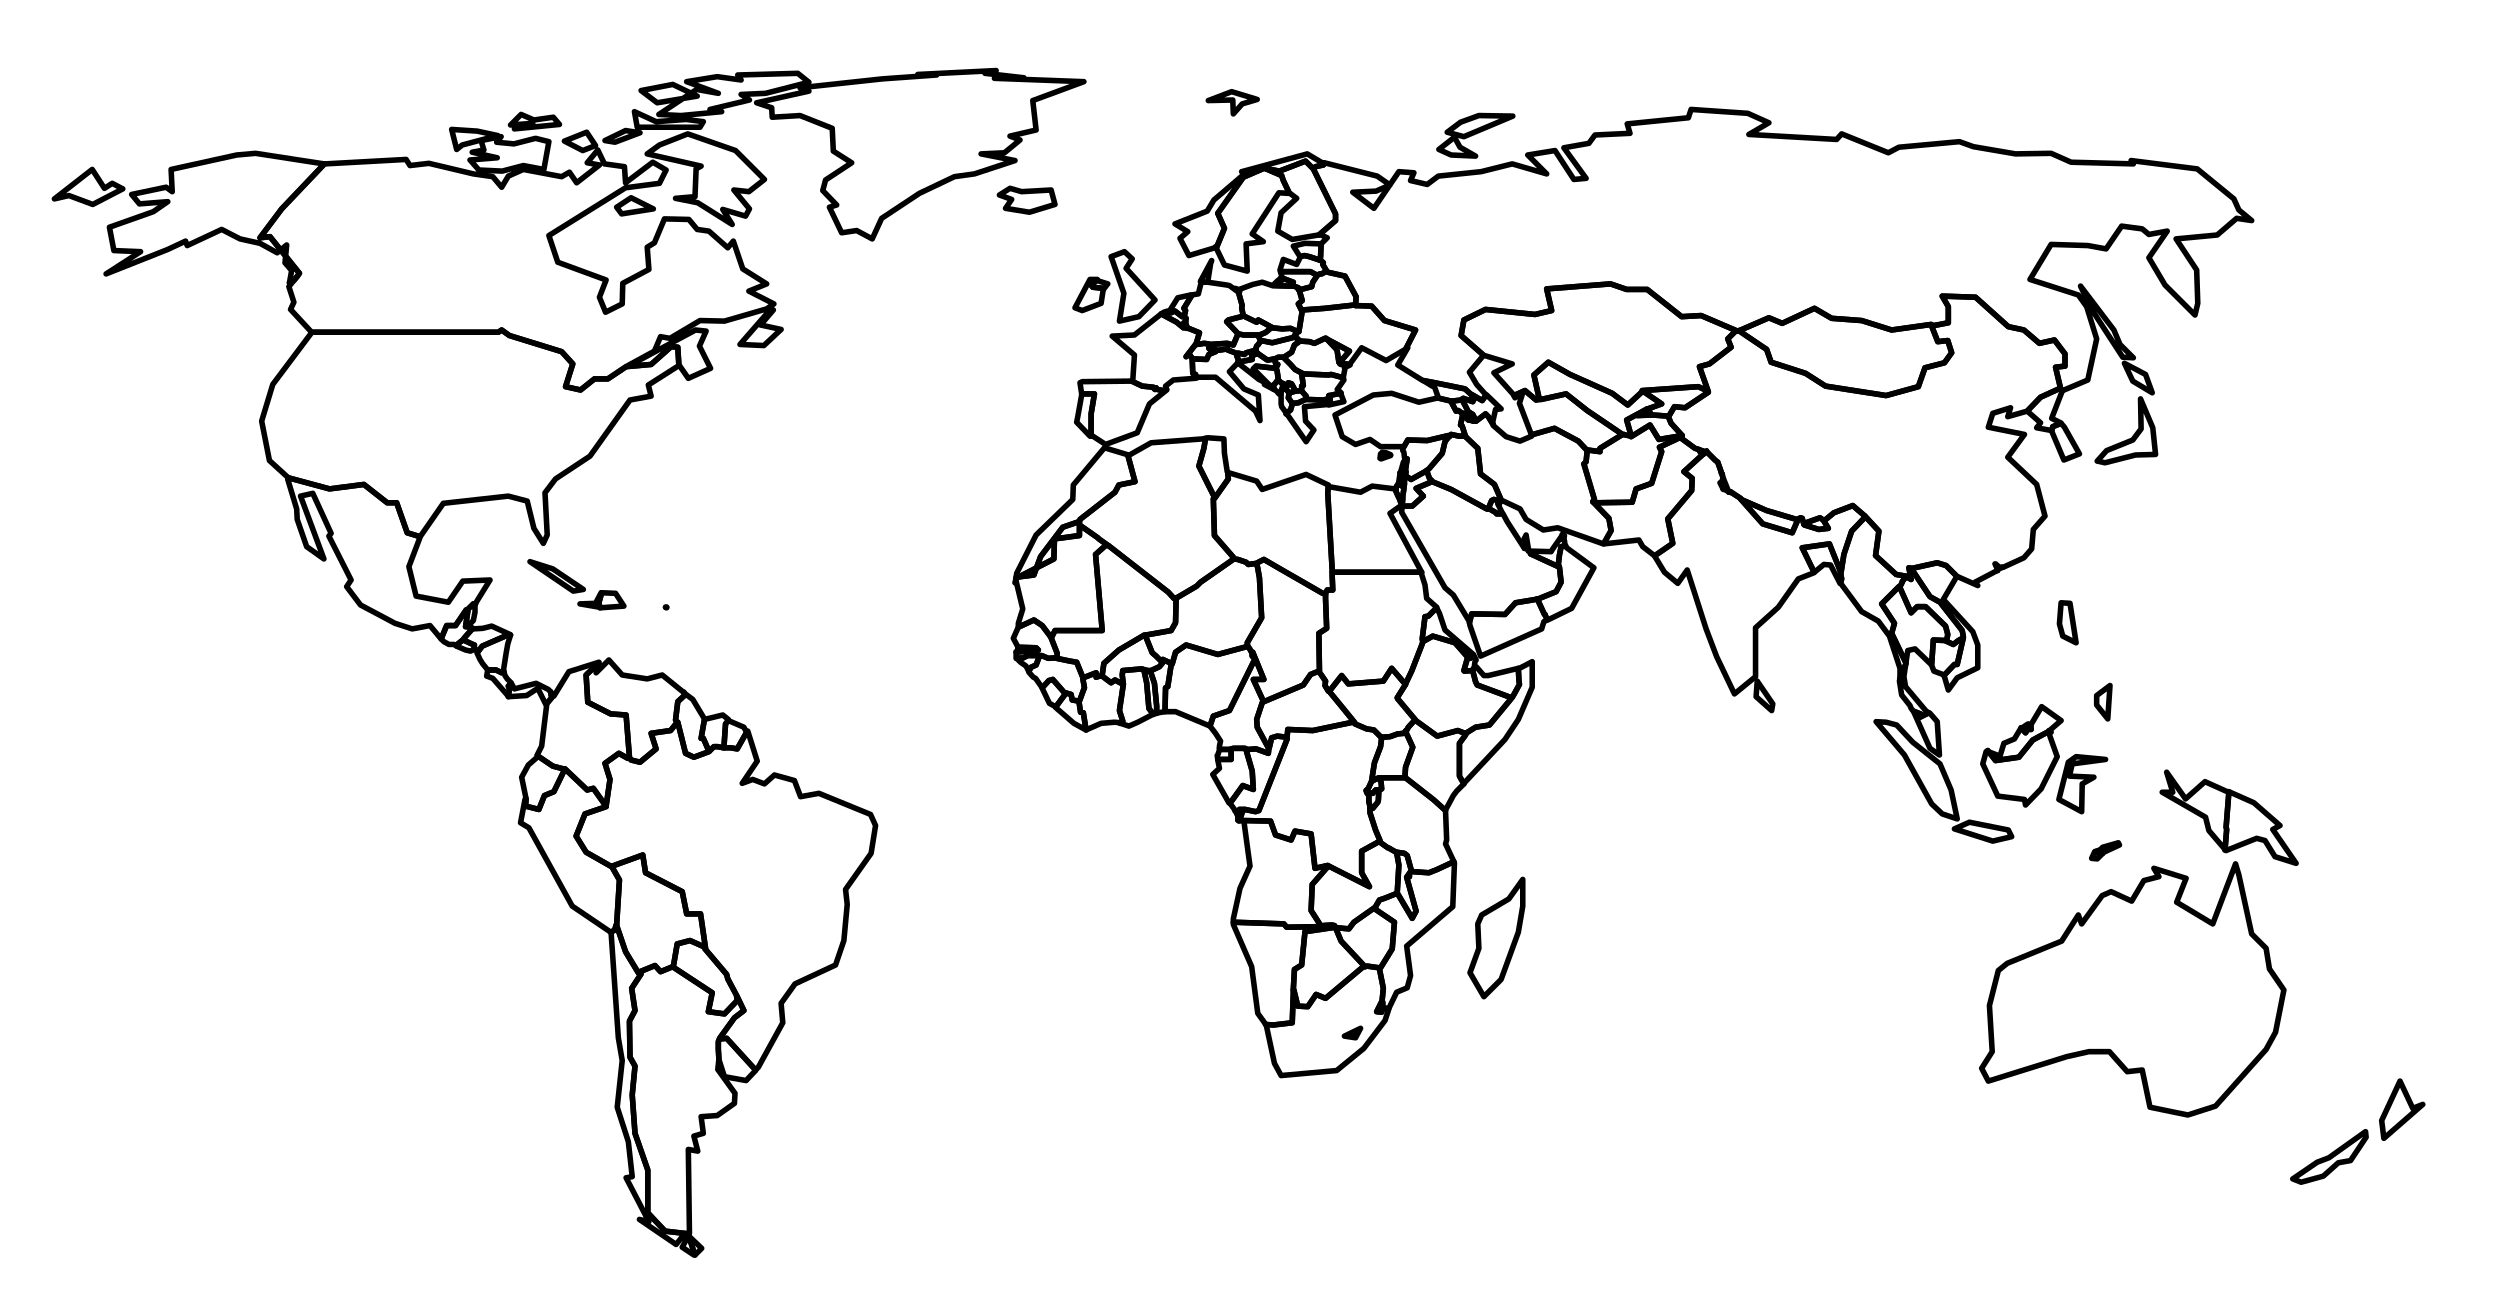<?xml version="1.0" ?><!DOCTYPE svg  PUBLIC '-//W3C//DTD SVG 1.1//EN'  'http://www.w3.org/Graphics/SVG/1.1/DTD/svg11.dtd'><svg enable_background="new 0 0 450 236" height="236px" style="stroke-linejoin: round; stroke:#000; fill: none;" version="1.1" viewBox="0 0 450 236" width="450px" xmlns="http://www.w3.org/2000/svg" xmlns:xlink="http://www.w3.org/1999/xlink"><defs><style type="text/css"><![CDATA[path { fill-rule: evenodd; }]]></style></defs><g class="" id="countries"><path d="M302.8,78.4L298.6,79.1L297.0,76.5L293.6,78.6L293.6,78.5L293.6,78.5L293.1,78.4L292.6,78.3L292.3,78.2L291.9,78.3L291.9,78.3L288.0,80.7L288.0,81.3L285.8,81.0L285.7,81.0L285.7,81.1L285.5,83.1L285.1,83.5L287.0,89.9L286.7,90.3L287.2,90.5L293.8,90.4L294.5,88.0L297.3,87.0L299.1,81.3L298.7,80.5L302.3,78.8L302.4,78.8L302.4,78.8L302.1,78.6L302.3,78.4L302.7,78.5L302.8,78.4L302.8,78.4Z " data-iso="AFG" data-name="Afghanistan" data-pop="28400000.0"/><path d="M223.9,147.8L225.0,155.9L223.2,159.9L222.0,165.4L222.0,166.0L231.1,166.3L231.6,166.9L237.4,166.8L237.9,166.7L237.6,166.4L236.0,163.9L236.2,159.2L239.0,156.0L239.0,155.8L238.9,155.8L236.7,156.3L236.0,150.1L233.1,149.6L232.4,151.2L229.6,150.3L228.7,147.8L224.0,147.7L223.9,147.8Z M224.0,145.8L224.0,145.7L223.1,145.7L223.0,146.0L222.6,146.4L222.6,146.4L222.8,146.9L222.8,147.1L222.8,147.5L222.8,147.6L223.2,147.5L223.7,145.9L224.0,145.8L224.0,145.8Z " data-iso="AGO" data-name="Angola" data-pop="12799293.0"/><path d="M231.3,69.9L230.9,69.8L230.8,69.8L230.5,71.0L230.6,71.0L230.6,72.7L230.7,73.2L231.5,74.3L231.5,74.5L231.9,74.1L232.3,73.8L232.6,72.8L232.6,72.6L232.6,72.6L231.9,71.6L232.0,71.0L232.0,71.0L232.0,70.9L231.9,70.5L231.7,70.3L231.3,70.0L231.3,69.9L231.3,69.9Z " data-iso="ALB" data-name="Albania" data-pop="3639453.0"/><path d="M208.1,70.0L208.1,69.8L207.9,69.8L207.8,69.8L207.7,69.9L207.7,69.9L207.9,70.1L208.1,70.0L208.1,70.0L208.1,70.0Z " data-iso="AND" data-name="Andorra" data-pop="83888.0"/><path d="M281.1,96.5L279.5,98.8L279.2,99.3L275.5,99.2L275.4,99.3L275.5,99.7L280.5,102.0L280.6,101.9L280.5,101.6L280.7,99.9L281.0,98.4L281.8,98.2L281.7,98.1L281.6,97.3L281.5,97.1L281.4,97.1L281.3,97.1L281.2,96.5L281.1,96.5Z " data-iso="ARE" data-name="United Arab Emirates" data-pop="4798491.0"/><path d="M124.0,222.6L124.7,224.7L124.8,225.1L125.1,225.9L125.1,225.9L126.3,224.7L124.1,222.6L124.0,222.6Z M115.1,175.0L115.4,175.3L113.7,177.9L114.3,181.9L113.3,183.8L113.4,190.3L114.3,191.9L113.8,197.1L114.3,204.0L116.6,210.6L116.6,218.3L119.7,221.6L124.0,222.1L124.1,222.0L123.9,206.9L125.6,207.2L124.9,204.5L126.6,204.0L126.2,201.0L129.1,200.8L132.2,198.6L132.3,196.8L129.2,192.5L129.4,190.7L129.4,190.6L129.3,188.9L129.3,187.5L129.5,187.0L129.6,186.9L129.6,186.8L132.2,183.2L133.9,181.9L132.7,179.4L132.6,179.4L132.7,180.1L130.4,182.5L127.5,182.1L128.2,178.7L121.2,174.1L121.1,174.1L121.1,174.0L118.9,174.9L117.9,173.8L115.2,174.9L115.1,175.0Z " data-iso="ARG" data-name="Argentina" data-pop="40913584.0"/><path d="M263.1,71.9L263.1,72.0L262.2,72.1L261.3,72.2L261.2,72.2L261.2,72.3L262.1,74.0L262.5,73.9L263.2,74.4L263.2,74.5L263.4,74.4L264.2,74.8L264.6,74.7L265.1,75.7L265.2,75.8L265.2,75.8L265.4,75.7L265.6,75.8L265.6,75.6L265.1,74.6L264.3,74.1L263.2,72.0L263.1,71.9Z " data-iso="ARM" data-name="Armenia" data-pop="2967004.0"/><path d="M403.0,157.5L402.4,155.5L398.3,166.3L391.8,162.4L393.5,158.1L387.7,156.3L388.6,157.8L385.9,158.5L383.7,162.2L380.0,160.5L378.4,161.2L374.7,166.3L374.1,164.7L371.1,169.4L361.3,173.4L359.7,174.7L358.1,181.0L358.6,189.3L356.7,192.3L357.9,194.6L372.0,190.2L376.0,189.3L379.7,189.3L382.9,192.9L385.6,192.6L387.0,199.3L393.8,200.7L398.8,199.1L407.9,188.9L409.6,185.8L411.1,178.2L408.5,174.4L407.9,170.7L405.3,168.1L403.0,157.5Z " data-iso="AUS" data-name="Australia" data-pop="21262641.0"/><path d="M226.7,60.3L223.9,60.3L222.9,60.1L222.8,60.1L222.8,60.2L222.0,62.1L220.9,61.8L217.7,62.0L217.7,62.1L217.7,62.1L217.8,62.2L217.8,62.3L217.7,62.5L217.7,62.5L217.7,62.6L217.8,62.6L217.8,62.8L217.8,62.8L217.8,62.8L218.7,62.9L218.9,63.0L218.9,63.1L218.9,63.1L221.0,62.8L221.0,63.0L222.6,63.6L222.9,63.6L223.0,63.6L224.0,63.8L224.3,63.5L225.8,63.1L225.8,63.1L226.0,62.9L226.2,62.3L226.5,62.0L226.9,61.4L227.0,61.3L226.9,61.3L226.6,60.7L226.6,60.6L226.7,60.4L226.7,60.4L226.7,60.3Z " data-iso="AUT" data-name="Austria" data-pop="8210281.0"/><path d="M263.2,74.5L263.3,74.5L263.3,74.6L263.3,74.6L264.3,75.6L264.9,75.7L265.2,75.8L265.1,75.7L264.6,74.7L264.2,74.8L263.4,74.4L263.2,74.5Z M264.8,71.0L264.8,71.0L265.3,71.9L265.1,72.3L263.4,71.7L263.1,71.9L263.2,72.0L264.3,74.1L265.1,74.6L265.6,75.6L265.6,75.8L265.7,75.8L267.4,74.5L267.9,75.0L268.8,76.5L268.7,75.9L269.2,73.7L270.2,73.6L267.6,71.1L267.5,71.1L266.8,72.1L264.9,71.0L264.8,71.0Z " data-iso="AZE" data-name="Azerbaijan" data-pop="8238672.0"/><path d="M248.2,142.2L247.6,142.2L247.1,142.8L246.1,142.6L246.1,142.7L246.1,142.8L246.4,143.2L246.4,144.3L246.6,145.2L246.6,145.5L247.1,145.5L248.0,144.4L248.1,144.1L248.2,142.2L248.3,142.2L248.2,142.2Z " data-iso="BDI" data-name="Burundi" data-pop="8988091.0"/><path d="M209.8,56.1L209.5,56.2L209.0,56.5L211.8,58.0L212.9,58.9L213.0,58.9L213.0,58.9L212.9,58.5L213.1,58.1L213.4,58.0L213.4,58.0L213.4,58.0L213.5,57.3L213.2,57.1L213.2,57.0L212.9,57.0L213.1,57.0L213.0,56.9L212.8,57.0L212.8,57.0L211.5,56.0L210.8,56.3L210.0,56.1L209.8,56.1Z " data-iso="BEL" data-name="Belgium" data-pop="10414336.0"/><path d="M210.8,119.4L209.3,118.7L209.3,119.1L209.2,119.3L209.2,119.4L208.7,120.0L207.2,120.7L207.2,120.7L207.1,120.9L207.8,123.0L208.2,127.1L208.2,128.4L208.5,128.3L209.1,128.2L209.7,128.1L209.8,123.8L210.2,123.6L210.8,119.7L210.9,119.6L210.8,119.4Z " data-iso="BEN" data-name="Benin" data-pop="8791832.0"/><path d="M206.0,114.3L201.4,117.0L198.7,119.4L198.4,121.5L198.3,121.6L198.4,121.7L200.0,122.9L200.7,122.4L202.2,123.2L202.2,123.1L202.2,123.1L202.0,121.5L202.1,120.7L205.5,120.4L205.8,120.5L206.2,120.6L206.6,120.7L206.7,120.8L206.8,120.7L207.2,120.7L207.2,120.7L208.7,120.0L209.2,119.4L209.2,119.3L209.2,119.2L208.1,118.1L207.4,117.5L206.2,114.5L206.2,114.4L206.0,114.3Z " data-iso="BFA" data-name="Burkina Faso" data-pop="15746232.0"/><path d="M326.6,103.0L328.3,101.6L329.5,101.7L331.2,105.0L331.3,105.0L331.5,104.2L331.3,103.1L331.3,103.0L331.3,102.9L329.3,97.9L324.4,98.6L326.5,102.9L326.6,103.0Z " data-iso="BGD" data-name="Bangladesh" data-pop="156050883.0"/><path d="M234.4,67.2L234.3,67.3L234.6,69.4L234.3,69.5L234.3,70.3L234.2,70.3L234.4,70.5L235.1,71.3L235.1,71.4L235.1,71.8L235.1,71.9L235.2,71.9L238.2,72.0L239.1,71.8L239.2,71.2L239.3,71.3L239.3,71.2L240.7,70.9L241.4,70.9L241.4,70.7L240.7,70.1L241.0,69.7L241.9,68.4L241.8,68.0L239.6,67.4L239.2,67.5L234.5,67.3L234.4,67.2Z " data-iso="BGR" data-name="Bulgaria" data-pop="7204687.0"/><path d="M229.2,69.9L229.3,69.9L229.2,69.3L229.4,69.2L230.0,68.4L230.1,68.4L230.1,68.3L229.9,66.9L229.7,66.2L229.7,66.2L229.6,66.3L226.1,65.9L225.6,66.4L229.1,69.9L229.2,69.9Z " data-iso="BIH" data-name="Bosnia and Herz." data-pop="4613414.0"/><path d="M238.8,48.8L237.9,49.3L237.6,49.3L237.1,49.5L237.1,49.5L237.1,49.6L236.3,50.8L236.1,51.6L233.8,52.2L233.8,52.1L234.0,52.7L234.4,54.1L233.7,54.7L234.2,55.7L234.3,55.9L234.3,55.8L238.5,55.5L243.8,54.9L244.0,55.0L244.0,54.9L244.1,53.4L242.1,49.7L239.0,49.0L238.8,48.8L238.8,48.8Z " data-iso="BLR" data-name="Belarus" data-pop="9648533.0"/><path d="M85.6,108.7L85.2,108.7L84.3,109.6L84.2,109.8L84.2,110.1L83.8,112.8L83.9,112.8L84.2,112.8L84.2,112.7L85.2,111.7L85.5,110.2L85.5,108.9L85.6,108.7Z " data-iso="BLZ" data-name="Belize" data-pop="307899.0"/><path d="M127.0,170.7L126.1,164.5L123.6,164.5L122.8,160.5L116.2,157.1L115.7,153.9L110.2,155.9L110.1,155.9L110.3,156.3L111.5,158.4L111.0,166.4L111.0,166.4L111.0,166.6L112.6,171.3L113.5,172.8L114.9,175.1L115.1,175.0L115.2,174.9L117.9,173.8L118.9,174.9L121.1,174.0L121.1,174.1L121.2,174.0L121.9,169.9L124.2,169.3L126.9,170.5L126.9,170.7L127.0,170.7Z " data-iso="BOL" data-name="Bolivia" data-pop="9775246.0"/><path d="M121.9,130.0L121.9,130.0L120.7,131.5L117.2,132.0L118.1,134.8L115.2,137.2L113.6,136.8L113.3,136.4L113.0,136.5L111.4,135.6L108.9,137.4L109.8,140.3L109.1,145.1L109.1,145.1L109.1,145.2L105.3,146.5L103.7,150.5L105.5,153.4L109.9,155.9L110.1,155.9L110.2,155.9L115.7,153.9L116.2,157.1L122.8,160.5L123.6,164.5L126.1,164.5L127.0,170.7L126.9,170.7L126.9,170.8L130.8,175.4L131.0,176.2L132.6,179.2L132.6,179.4L132.7,179.4L133.9,181.9L132.2,183.2L129.6,186.8L129.6,186.9L129.7,187.0L130.8,186.9L136.0,192.6L136.5,192.1L140.9,184.1L140.6,180.6L143.1,177.1L150.4,173.7L151.9,169.3L152.5,162.8L152.2,160.1L156.8,153.6L157.6,148.6L156.7,146.6L147.4,142.8L144.1,143.4L143.0,140.5L139.4,139.5L137.6,141.1L135.5,140.3L133.6,141.0L136.3,137.0L134.6,131.6L134.4,131.8L132.7,134.8L131.5,134.6L130.3,134.6L130.3,134.6L130.2,134.6L129.2,134.4L128.5,134.4L127.7,135.2L127.7,135.2L127.6,135.3L124.9,136.3L123.4,135.6L122.0,130.0L121.9,130.0Z " data-iso="BRA" data-name="Brazil" data-pop="198739269.0"/><path d="M365.1,130.5L365.3,131.3L365.6,131.3L365.1,130.5Z M365.2,130.4L365.1,130.3L364.9,130.4L364.0,131.0L363.8,131.0L364.6,131.9L364.9,131.4L365.1,130.5L365.2,130.4Z " data-iso="BRN" data-name="Brunei" data-pop="388190.0"/><path d="M328.3,93.7L327.6,93.2L324.8,94.2L324.8,94.4L324.8,94.5L327.4,95.3L329.1,95.1L328.3,93.8L328.3,93.7L328.3,93.7Z " data-iso="BTN" data-name="Bhutan" data-pop="691141.0"/><path d="M240.4,166.9L234.9,167.7L234.3,173.7L233.0,174.5L232.8,178.1L232.8,178.2L232.9,178.2L233.6,181.1L235.4,181.2L236.9,179.0L238.6,179.7L245.4,174.0L245.7,174.0L245.6,173.9L241.4,169.4L240.4,167.0L240.4,166.9L240.4,166.9Z " data-iso="BWA" data-name="Botswana" data-pop="1990876.0"/><path d="M237.4,120.8L235.9,121.4L234.6,123.3L227.5,126.3L227.3,126.3L227.2,126.5L226.2,129.5L226.3,130.9L228.3,134.6L228.4,134.7L228.5,134.5L228.9,132.8L229.9,132.5L231.6,132.7L231.7,132.8L231.7,132.4L231.8,131.3L236.3,131.5L243.5,130.0L243.9,130.2L243.8,130.0L240.7,126.2L239.3,124.5L239.3,124.5L239.1,124.4L238.5,123.4L238.6,122.6L237.5,121.0L237.4,120.8L237.4,120.8Z " data-iso="CAF" data-name="Central African Rep." data-pop="4511488.0"/><path d="M112.9,66.0L125.2,59.4L127.1,59.6L125.9,62.3L127.9,66.3L123.9,68.1L122.3,65.8L122.2,65.8L122.0,62.5L120.8,62.4L117.2,65.6L112.7,66.0L112.9,66.0Z M139.2,55.8L136.9,58.5L140.6,59.3L137.5,62.2L133.2,62.0L138.6,55.8L139.2,55.8Z M52.1,50.9L52.3,50.8L52.6,50.6L52.8,50.5L52.8,50.6L52.4,50.8L52.2,50.9L52.1,50.9Z M113.6,35.6L117.6,37.6L111.9,38.5L111.0,37.3L113.6,35.6Z M91.7,60.4L91.7,60.4L91.7,60.4L90.3,59.4L89.7,59.8L56.0,59.8L56.0,59.7L52.3,55.7L52.9,54.4L52.0,51.6L53.9,49.2L53.9,49.2L48.6,42.6L46.8,42.8L50.7,37.6L58.4,29.5L58.5,29.5L73.1,28.7L73.8,29.8L77.2,29.4L85.2,31.3L88.7,31.8L90.3,33.7L91.5,31.7L94.2,30.5L101.1,31.8L102.5,31.0L103.8,32.9L107.9,29.7L105.7,29.3L107.6,27.0L108.8,29.5L112.4,30.0L112.6,32.9L117.5,29.2L119.9,30.6L118.7,33.0L112.6,33.8L98.8,42.4L100.4,47.2L109.1,50.4L107.9,53.5L109.0,56.2L112.0,54.7L112.1,51.0L116.8,48.5L116.5,44.5L117.8,43.7L119.6,39.4L124.0,39.5L125.5,41.3L127.6,41.6L131.0,44.6L132.0,43.4L133.7,48.4L138.0,51.1L134.8,52.4L139.3,54.7L138.0,55.6L130.4,57.8L126.0,57.7L120.6,60.9L118.9,60.6L117.8,63.2L113.2,65.7L112.7,66.0L109.4,68.2L107.0,68.2L104.5,70.2L101.8,69.6L103.1,65.5L101.1,63.3L91.7,60.4L91.7,60.4Z M89.4,25.6L92.5,25.9L96.4,24.9L98.8,25.5L97.9,30.5L94.2,29.8L90.4,30.8L86.2,30.6L84.6,28.8L89.5,28.4L85.0,27.4L87.1,27.0L86.6,25.3L90.2,24.6L89.4,25.6Z M116.5,27.7L118.7,26.1L123.8,24.1L132.4,27.1L137.6,32.3L134.8,34.5L132.1,34.2L134.9,37.6L134.2,38.9L130.1,37.7L131.8,40.4L125.6,36.5L121.6,35.7L125.1,35.4L125.3,30.4L126.2,29.9L116.5,27.7Z M105.6,23.8L107.2,26.2L104.9,27.1L101.6,25.4L105.6,23.8Z M112.6,23.5L115.2,23.9L110.7,25.6L108.9,25.3L112.6,23.5Z M85.9,23.6L89.6,24.4L83.2,26.1L82.2,26.9L81.3,23.3L85.9,23.6Z M99.6,21.1L100.7,22.4L92.6,23.2L95.9,22.2L91.9,22.5L93.8,20.6L96.1,21.6L99.6,21.1Z M114.2,20.1L118.1,21.9L123.5,21.5L126.6,21.9L126.0,22.9L114.7,22.9L114.2,20.1Z M121.1,15.2L125.5,17.3L118.3,18.5L115.4,16.3L121.1,15.2Z M143.6,13.2L145.6,14.8L137.8,16.8L133.4,17.0L134.9,18.0L127.8,19.7L129.9,20.1L122.6,20.8L118.6,20.6L125.4,16.1L129.3,16.8L123.6,14.7L129.1,13.8L133.4,14.4L132.8,13.5L143.6,13.2Z " data-iso="CAN" data-name="Canada" data-pop="33487208.0"/><path d="M217.5,61.9L216.7,61.8L216.2,61.9L215.4,62.0L215.3,62.0L215.2,62.0L213.5,64.2L214.1,63.8L214.6,64.5L214.7,64.6L214.7,64.6L217.2,64.7L217.6,63.8L218.8,63.3L218.9,63.1L218.9,63.0L218.7,62.9L217.8,62.8L217.8,62.8L217.7,62.8L217.7,62.8L217.6,62.7L217.6,62.6L217.7,62.5L217.8,62.3L217.8,62.2L217.7,62.1L217.7,62.1L217.5,61.9Z " data-iso="CHE" data-name="Switzerland" data-pop="7604467.0"/><path d="M125.1,225.9L124.8,225.1L124.7,224.7L124.0,222.6L123.9,222.5L122.8,224.5L124.9,225.9L125.1,225.9Z M111.0,166.4L110.9,166.5L110.7,167.2L110.7,167.4L109.9,167.8L110.0,167.9L111.3,186.8L112.0,190.9L111.1,199.3L113.1,205.5L113.8,211.8L112.7,212.0L116.8,219.9L115.1,219.5L121.7,224.0L123.3,222.0L124.0,222.1L119.7,221.6L116.6,218.3L116.6,210.6L114.3,204.0L113.8,197.1L114.3,191.9L113.4,190.3L113.3,183.8L114.3,181.9L113.7,177.9L115.4,175.3L115.1,175.0L114.9,175.1L113.5,172.8L112.6,171.3L111.0,166.6L111.0,166.4Z " data-iso="CHL" data-name="Chile" data-pop="16601707.0"/><path d="M347.7,58.5L347.7,58.7L348.8,61.5L350.6,61.3L351.3,63.5L350.0,65.3L346.5,66.2L345.3,69.6L339.5,71.2L328.6,69.5L325.0,67.2L318.8,65.2L318.0,62.9L313.1,59.6L313.1,59.5L313.0,59.5L312.7,59.6L312.7,59.6L312.6,59.6L312.5,59.6L312.4,59.6L311.0,61.0L311.6,62.5L307.7,65.5L305.9,66.0L307.5,70.5L307.4,70.5L307.5,70.6L303.3,73.4L301.4,73.2L300.4,74.9L300.3,74.9L300.3,75.0L300.8,76.2L302.8,78.4L302.8,78.4L302.7,78.5L302.3,78.4L302.1,78.6L302.4,78.8L302.4,78.8L302.5,78.8L305.1,80.7L305.8,80.9L305.8,81.0L306.0,81.0L306.6,81.2L306.8,81.3L307.1,81.3L307.2,81.2L307.2,81.2L307.2,81.3L308.7,82.8L309.2,83.2L309.8,84.9L309.8,84.9L309.8,85.0L309.9,85.3L310.0,85.3L310.1,86.0L310.2,86.1L310.2,86.1L311.2,88.6L311.5,88.5L313.3,89.7L313.3,89.8L313.4,89.9L318.0,91.9L323.4,93.5L323.5,93.5L323.5,93.5L324.1,93.2L324.4,93.3L324.7,94.4L324.8,94.4L324.8,94.2L327.6,93.2L328.3,93.7L328.3,93.7L328.4,93.7L330.1,92.3L333.5,91.0L335.7,92.9L335.7,93.0L335.7,92.9L338.2,95.6L337.6,100.0L341.3,103.4L343.0,103.7L343.0,103.7L343.1,103.8L344.0,104.3L343.6,102.2L344.1,102.3L344.1,102.4L344.2,102.3L348.7,101.3L350.3,101.8L352.3,103.8L352.4,103.8L356.0,105.4L355.5,104.8L359.5,102.7L359.5,102.7L359.5,102.7L359.5,102.6L359.6,102.6L359.6,102.6L359.1,101.5L359.2,101.5L360.0,102.2L360.2,102.2L360.3,102.1L360.3,102.1L360.5,102.1L360.6,102.1L364.3,100.4L365.7,98.8L366.0,95.3L368.1,92.9L366.6,87.2L361.4,82.3L364.4,78.2L357.9,76.9L358.7,74.4L361.9,73.4L361.4,75.0L364.9,74.0L364.9,74.0L367.3,71.5L370.8,69.9L370.8,70.0L370.9,69.9L370.0,66.1L371.7,65.9L371.7,63.7L369.8,61.2L367.1,61.8L364.3,59.4L361.5,58.8L355.6,53.5L349.6,53.3L350.7,55.2L350.7,58.1L348.1,58.6L347.7,58.5Z " data-iso="CHN" data-name="China" data-pop="1338612968.0"/><path d="M201.5,130.1L201.4,130.1L201.6,130.2L201.7,130.1L201.5,130.1Z M194.9,122.0L194.9,122.1L195.2,123.8L195.0,124.3L194.3,126.2L194.2,126.2L194.2,126.2L194.5,128.2L195.0,128.3L195.5,131.4L195.7,131.3L198.2,130.2L200.6,130.0L201.8,130.1L201.8,130.1L202.1,129.8L201.5,127.9L202.2,123.2L202.2,123.1L202.2,123.2L200.7,122.4L200.0,122.9L198.4,121.7L198.3,121.6L198.3,121.6L197.3,121.9L197.3,121.1L195.0,122.0L194.9,122.0Z " data-iso="CIV" data-name="Ivory Coast" data-pop="20617068.0"/><path d="M227.4,126.2L225.6,122.3L227.5,122.3L225.5,117.4L225.3,117.4L225.4,118.1L225.9,118.6L221.3,127.9L218.4,128.9L217.8,130.7L217.8,130.7L218.8,132.0L219.7,133.4L219.5,134.3L219.5,134.7L219.6,134.8L219.8,134.9L221.3,134.9L221.6,134.9L221.6,134.8L222.0,134.7L224.1,134.7L224.3,134.8L224.4,134.9L224.7,134.9L226.1,134.8L228.3,135.6L228.4,134.7L228.4,134.7L228.3,134.6L226.3,130.9L226.2,129.5L227.2,126.5L227.3,126.3L227.4,126.2Z " data-iso="CMR" data-name="Cameroon" data-pop="18879301.0"/><path d="M243.5,130.0L236.3,131.5L231.8,131.3L231.7,132.4L231.7,132.8L231.7,133.0L226.6,145.9L226.0,146.1L224.1,145.7L224.0,145.8L224.0,145.8L223.7,145.9L223.2,147.5L222.8,147.6L222.9,147.7L223.0,147.8L223.9,147.7L224.0,147.7L228.7,147.8L229.6,150.3L232.4,151.2L233.1,149.6L236.0,150.1L236.7,156.3L238.9,155.8L239.0,155.8L239.0,155.8L246.5,159.6L245.1,157.1L245.1,153.2L248.2,151.5L248.4,151.5L248.4,151.3L247.6,149.4L246.6,146.3L246.6,145.6L246.6,145.5L246.6,145.2L246.4,144.3L246.4,143.2L246.1,142.8L246.1,142.7L246.0,142.6L245.9,142.3L246.3,141.9L246.9,140.6L246.9,140.6L246.9,140.5L247.4,137.3L248.5,134.4L248.7,132.8L248.6,132.7L248.6,132.7L247.3,131.4L246.0,131.2L243.9,130.3L243.9,130.2L243.5,130.0Z " data-iso="COD" data-name="Congo (Kinshasa)" data-pop="68692542.0"/><path d="M231.6,132.7L229.9,132.5L228.9,132.8L228.5,134.5L228.4,134.7L228.4,134.7L228.3,135.6L226.1,134.8L224.7,134.9L224.4,134.9L224.3,135.0L225.4,138.8L225.6,142.1L223.7,141.4L221.4,144.6L221.7,145.0L222.2,145.7L222.3,146.0L222.6,146.3L222.6,146.4L223.0,146.0L223.1,145.7L224.0,145.7L224.0,145.8L224.1,145.7L226.0,146.1L226.6,145.9L231.7,133.0L231.7,132.8L231.6,132.7Z " data-iso="COG" data-name="Congo (Brazzaville)" data-pop="4012809.0"/><path d="M99.1,124.5L99.3,125.6L98.3,126.8L98.4,126.9L97.5,134.3L96.7,135.9L96.7,136.0L99.5,137.9L101.4,138.4L101.6,138.5L101.7,138.4L105.7,142.2L106.8,141.9L109.0,145.0L109.1,145.1L109.1,145.1L109.8,140.3L108.9,137.4L111.4,135.6L113.0,136.5L113.3,136.4L113.3,136.3L112.7,128.7L109.9,128.5L105.8,126.4L105.5,121.5L107.8,119.3L107.8,119.2L102.4,120.9L99.7,125.3L99.1,124.5L99.1,124.5Z " data-iso="COL" data-name="Colombia" data-pop="45644023.0"/><path d="M87.8,120.6L87.6,121.7L88.7,122.1L91.4,125.2L91.5,125.4L91.7,124.0L91.5,123.5L92.0,123.0L92.0,122.9L91.3,122.2L90.9,121.6L90.7,120.9L90.7,120.8L90.3,121.1L89.3,120.6L87.8,120.6L87.8,120.6Z " data-iso="CRI" data-name="Costa Rica" data-pop="4253877.0"/><path d="M95.4,101.1L103.2,106.4L105.0,106.1L99.5,102.4L95.4,101.1Z " data-iso="CUB" data-name="Cuba" data-pop="11451652.0"/><path d="M250.2,81.8L249.5,81.5L248.8,81.4L248.7,81.8L248.6,81.8L249.5,81.8L249.9,82.0L250.3,81.9L250.2,81.8Z " data-iso="CYN" data-name="N. Cyprus" data-pop="265100.0"/><path d="M248.5,81.7L248.4,82.5L248.6,82.6L250.3,82.0L250.3,81.9L249.9,82.0L249.5,81.8L248.6,81.8L248.5,81.7Z " data-iso="CYP" data-name="Cyprus" data-pop="531640.0"/><path d="M223.8,56.9L221.1,57.6L220.8,57.9L222.8,60.0L222.8,60.1L222.9,60.1L223.9,60.3L226.7,60.3L226.7,60.4L226.7,60.3L227.7,59.9L228.0,59.7L228.8,59.0L228.9,59.0L228.9,58.9L226.5,57.6L226.2,58.0L223.9,56.9L223.8,56.9L223.8,56.9Z " data-iso="CZE" data-name="Czech Rep." data-pop="10211904.0"/><path d="M222.6,52.0L222.3,51.9L222.6,52.3L222.7,52.2L222.8,52.3L222.8,52.2L222.8,52.1L222.6,52.0Z M216.2,50.9L215.7,52.9L214.4,53.1L214.5,53.2L213.1,55.5L213.4,55.9L213.2,56.8L213.2,57.0L213.2,57.1L213.5,57.3L213.4,58.0L213.4,58.0L213.4,58.1L213.4,58.1L213.7,59.0L213.7,59.1L213.7,59.0L215.9,59.9L215.3,61.9L215.3,62.0L215.4,62.0L216.2,61.9L216.7,61.8L217.5,61.9L217.7,62.1L217.7,62.0L220.9,61.8L222.0,62.1L222.8,60.2L222.8,60.1L222.8,60.0L220.8,57.9L221.1,57.6L223.8,56.9L223.8,56.9L223.8,56.9L223.5,55.4L223.6,55.0L222.9,52.5L222.8,52.5L221.3,51.4L220.8,51.3L217.4,50.8L217.4,50.8L216.8,50.8L216.4,50.7L216.1,50.7L216.2,50.9Z " data-iso="DEU" data-name="Germany" data-pop="82329758.0"/><path d="M265.4,119.8L265.5,119.1L265.7,118.8L265.3,118.0L265.2,118.0L264.8,118.4L264.6,118.5L264.3,118.3L264.2,118.3L264.1,118.6L263.5,120.7L263.6,120.8L265.0,120.7L265.1,120.7L265.2,120.4L265.4,120.1L265.5,119.9L265.4,119.8Z " data-iso="DJI" data-name="Djibouti" data-pop="516055.0"/><path d="M216.1,50.7L216.4,50.7L216.8,50.8L217.4,50.8L217.4,50.7L217.9,47.5L218.1,46.9L216.1,50.6L216.1,50.7Z " data-iso="DNK" data-name="Denmark" data-pop="5500510.0"/><path d="M108.1,109.4L112.3,109.1L110.8,106.8L108.4,106.7L108.3,106.7L107.8,108.5L108.0,109.4L108.1,109.4Z " data-iso="DOM" data-name="Dominican Rep." data-pop="9650054.0"/><path d="M216.5,79.0L207.2,79.7L203.3,81.9L203.0,81.9L204.3,86.7L201.4,87.3L200.7,88.6L194.4,93.5L194.3,93.9L194.3,94.2L194.3,94.5L194.6,94.7L197.6,96.8L197.8,97.0L199.2,98.0L199.5,98.2L199.9,98.5L210.3,106.6L211.3,107.7L211.7,107.6L212.0,107.5L215.4,105.5L216.1,104.8L221.4,101.1L222.1,100.6L222.0,100.3L218.6,96.4L218.4,89.8L218.6,89.7L218.5,89.3L215.8,83.9L216.7,80.7L217.0,78.9L216.5,79.0Z " data-iso="DZA" data-name="Algeria" data-pop="34178188.0"/><path d="M96.7,136.3L95.1,137.7L93.9,139.9L94.7,143.8L94.7,143.8L94.6,145.1L97.0,145.7L98.0,143.2L99.7,142.5L101.6,138.6L101.6,138.5L101.4,138.4L99.5,137.9L96.7,136.0L96.7,136.3Z " data-iso="ECU" data-name="Ecuador" data-pop="14573101.0"/><path d="M251.1,88.0L247.0,87.5L244.9,88.6L239.2,87.6L239.1,87.4L239.0,88.8L239.8,102.7L239.8,103.0L240.3,103.0L248.3,103.0L248.5,103.0L255.9,103.0L255.9,103.0L250.2,92.4L252.2,91.0L252.3,90.9L251.9,89.8L251.7,89.4L251.3,88.5L251.2,88.1L251.1,88.0L251.1,88.0L251.1,88.0Z " data-iso="EGY" data-name="Egypt" data-pop="83082869.0"/><path d="M256.1,115.5L256.1,115.5L257.9,114.5L261.9,115.7L264.1,118.2L264.2,118.3L264.3,118.3L264.6,118.5L264.8,118.4L265.2,118.0L265.2,117.8L260.1,113.4L259.1,110.4L258.6,109.4L257.1,110.9L256.5,111.0L256.0,115.0L256.1,115.5Z " data-iso="ERI" data-name="Eritrea" data-pop="5647168.0"/><path d="M194.8,70.9L197.0,70.9L196.4,74.5L196.4,78.5L196.7,78.5L199.0,80.0L204.7,77.9L206.9,72.7L210.0,70.2L210.0,70.1L209.2,70.3L208.9,70.2L208.3,70.1L208.1,70.0L208.1,70.0L207.9,70.1L207.7,69.9L207.7,69.9L207.6,69.7L205.6,69.5L203.7,68.6L203.6,68.6L194.8,68.7L194.4,68.9L194.7,70.9L194.8,70.9Z " data-iso="ESP" data-name="Spain" data-pop="40525002.0"/><path d="M234.0,46.2L234.8,46.0L235.7,46.2L237.5,46.8L237.5,46.8L237.5,46.7L237.7,46.3L237.8,43.9L237.8,43.9L234.9,43.8L232.8,44.3L234.0,46.2L234.0,46.2Z " data-iso="EST" data-name="Estonia" data-pop="1299371.0"/><path d="M256.1,115.5L256.0,115.9L254.1,120.8L253.0,123.1L253.0,123.2L253.0,123.2L251.5,125.6L251.6,125.8L254.7,129.5L254.7,129.5L254.7,129.6L258.7,132.5L262.4,131.5L263.7,132.0L263.9,132.0L264.0,131.9L265.6,130.9L268.1,130.5L271.9,125.9L272.2,125.5L271.8,125.5L265.9,123.3L265.6,122.7L265.1,120.8L265.1,120.7L265.0,120.7L263.6,120.8L263.5,120.7L264.1,118.6L264.2,118.3L264.1,118.2L261.9,115.7L257.9,114.5L256.1,115.5L256.1,115.5Z " data-iso="ETH" data-name="Ethiopia" data-pop="85237338.0"/><path d="M227.6,30.3L227.9,30.4L230.7,31.6L231.0,32.5L232.1,34.8L232.2,34.8L233.4,35.7L230.6,38.3L230.0,41.6L232.6,43.1L237.3,42.3L237.4,42.3L240.4,39.7L240.4,38.5L236.4,30.4L236.4,30.4L236.3,30.3L235.0,29.0L230.3,30.8L227.7,30.3L227.6,30.3Z " data-iso="FIN" data-name="Finland" data-pop="5250275.0"/><path d="M131.0,129.8L130.6,130.3L130.3,134.6L130.3,134.6L130.3,134.6L131.5,134.6L132.7,134.8L134.4,131.8L134.4,131.8L134.0,131.1L133.9,130.9L131.1,129.7L131.0,129.8Z M208.9,56.6L204.2,60.3L200.2,60.5L204.2,63.9L203.9,68.5L203.7,68.6L205.6,69.5L207.6,69.7L207.7,69.9L207.8,69.8L207.9,69.8L208.1,69.8L208.1,70.0L208.1,70.0L208.3,70.1L208.9,70.2L209.2,70.3L210.0,70.1L210.0,70.1L209.8,69.5L211.2,68.4L215.1,68.1L215.2,68.0L215.3,68.0L215.3,68.0L215.3,68.0L215.4,68.0L215.2,67.4L214.7,67.2L214.6,64.7L214.7,64.6L214.6,64.5L214.1,63.8L213.5,64.2L215.2,62.0L215.3,62.0L215.3,61.9L215.9,59.9L213.7,59.0L213.7,59.1L213.6,59.0L213.4,59.0L213.3,59.0L213.0,59.0L213.0,58.9L212.9,58.9L211.8,58.0L209.0,56.5L208.9,56.6Z " data-iso="FRA" data-name="France" data-pop="64057792.0"/><path d="M224.3,134.8L224.1,134.7L222.0,134.7L221.6,134.8L221.6,134.9L221.6,135.2L221.6,136.7L219.2,136.7L219.2,136.8L219.5,138.3L218.3,139.4L221.2,144.5L221.4,144.6L223.7,141.4L225.6,142.1L225.4,138.8L224.3,135.0L224.4,134.9L224.3,134.8Z " data-iso="GAB" data-name="Gabon" data-pop="1514993.0"/><path d="M251.3,88.0L251.3,87.9L251.4,87.5L251.3,87.7L251.1,88.0L251.1,88.0L251.2,88.1L251.3,88.0Z " data-iso="GAZ" data-name="Gaza" data-pop="1604238.0"/><path d="M197.5,50.4L196.4,51.3L196.7,51.7L198.6,51.9L198.7,52.0L199.3,51.2L199.4,51.1L197.5,50.5L197.5,50.4Z M202.4,45.3L200.0,46.2L202.3,52.8L201.5,57.8L205.0,57.0L207.9,54.0L202.7,48.3L203.8,46.6L202.4,45.3Z " data-iso="GBR" data-name="United Kingdom" data-pop="61113205.0"/><path d="M264.8,71.0L263.7,70.0L258.3,68.9L256.2,68.5L256.5,68.7L257.8,69.5L258.2,69.6L258.8,71.3L258.6,71.6L259.1,71.7L261.2,72.2L261.2,72.2L261.3,72.2L262.2,72.1L263.1,72.0L263.1,71.9L263.4,71.7L265.1,72.3L265.3,71.9L264.8,71.0L264.8,71.0L264.8,71.0Z " data-iso="GEO" data-name="Georgia" data-pop="4615807.0"/><path d="M205.5,120.4L202.1,120.7L202.0,121.5L202.2,123.1L202.2,123.1L202.2,123.2L201.5,127.9L202.1,129.8L201.8,130.1L201.7,130.1L201.6,130.2L201.7,130.2L203.2,130.7L204.8,130.0L207.5,128.6L207.6,128.6L206.8,127.5L206.4,122.9L205.9,120.6L205.8,120.5L205.5,120.4Z " data-iso="GHA" data-name="Ghana" data-pop="23832495.0"/><path d="M190.2,118.4L188.7,118.5L187.5,118.0L187.1,118.0L187.1,118.1L186.5,119.7L185.6,120.1L185.2,120.8L185.2,121.0L186.0,121.9L186.4,122.1L187.6,123.8L187.6,123.8L188.8,122.5L189.5,122.3L191.6,124.7L191.7,124.7L191.8,124.7L192.8,125.0L193.0,126.0L194.2,126.2L194.2,126.2L194.3,126.2L195.0,124.3L195.2,123.8L194.9,122.1L194.9,122.0L194.9,121.9L193.8,119.2L192.6,119.0L190.2,118.5L190.3,118.4L190.2,118.4Z " data-iso="GIN" data-name="Guinea" data-pop="10057975.0"/><path d="M183.2,116.8L183.5,116.9L182.9,117.3L182.9,117.4L186.9,117.0L186.5,116.6L183.2,116.5L183.2,116.8Z " data-iso="GMB" data-name="Gambia" data-pop="1782893.0"/><path d="M187.1,118.0L186.6,118.0L185.0,118.0L184.2,118.4L183.0,118.5L183.3,118.8L183.7,119.2L184.7,119.9L185.1,120.7L185.2,120.8L185.6,120.1L186.5,119.7L187.1,118.1L187.1,118.0Z " data-iso="GNB" data-name="Guinea Bissau" data-pop="1533964.0"/><path d="M221.6,134.9L221.3,134.9L219.8,134.9L219.6,134.8L219.5,134.7L219.5,135.0L219.2,135.9L219.1,136.0L219.2,136.7L219.2,136.7L221.6,136.7L221.6,135.2L221.6,134.9Z " data-iso="GNQ" data-name="Eq. Guinea" data-pop="633441.0"/><path d="M239.3,71.3L239.2,71.2L239.1,71.8L238.2,72.0L235.2,71.9L235.1,71.9L235.0,71.9L233.7,72.5L232.8,72.6L232.6,72.6L232.6,72.8L232.3,73.8L231.9,74.1L231.5,74.5L231.7,74.6L235.1,79.5L236.5,77.4L235.0,75.8L234.8,73.2L239.1,72.8L239.1,72.8L239.5,72.4L239.4,72.0L239.4,71.3L239.3,71.3Z " data-iso="GRC" data-name="Greece" data-pop="10737428.0"/><path d="M179.3,12.7L165.2,13.4L168.6,13.5L158.8,14.2L144.0,15.8L145.6,16.4L136.2,18.5L138.9,19.4L139.0,21.1L144.0,20.8L149.8,23.1L150.0,27.2L153.3,29.3L148.6,32.4L148.1,34.3L150.6,36.9L149.3,37.3L151.5,41.9L154.2,41.5L157.0,43.0L158.7,39.3L165.5,34.8L171.8,31.8L175.4,31.3L182.7,28.9L176.6,27.7L180.8,27.5L183.6,25.2L181.8,24.5L186.5,23.4L185.9,18.1L195.1,14.7L179.0,14.1L184.3,14.0L177.3,13.2L179.3,12.7Z " data-iso="GRL" data-name="Greenland" data-pop="57600.0"/><path d="M83.9,109.8L82.0,112.6L80.4,112.6L79.4,115.0L79.9,115.5L80.8,116.0L81.5,116.0L81.7,116.0L82.2,116.3L82.3,116.0L83.3,115.2L83.3,115.2L83.4,115.1L83.6,114.8L85.1,113.1L84.6,112.8L84.7,112.9L84.6,113.0L84.3,112.9L84.2,112.8L83.9,112.8L83.8,112.8L84.2,110.1L84.2,109.8L83.9,109.8Z " data-iso="GTM" data-name="Guatemala" data-pop="13276517.0"/><path d="M126.8,129.4L124.7,125.9L123.1,124.7L123.1,124.6L123.3,125.1L122.0,126.3L121.6,129.6L121.9,130.0L122.0,130.0L123.4,135.6L124.9,136.3L127.6,135.3L127.7,135.2L127.6,135.2L126.6,132.9L126.2,132.9L126.8,129.5L126.8,129.4Z " data-iso="GUY" data-name="Guyana" data-pop="772298.0"/><path d="M360.5,102.1L360.3,102.1L360.3,102.1L360.2,102.2L360.2,102.2L360.0,102.3L360.5,102.1L360.5,102.1Z " data-iso="HKG" data-name="Hong Kong" data-pop="7055071.0"/><path d="M85.1,113.1L83.6,114.8L83.4,115.1L83.3,115.2L83.4,115.2L84.9,115.9L85.4,116.1L85.3,116.9L85.3,116.9L85.6,116.9L85.7,116.9L85.9,117.4L85.9,117.5L86.8,116.3L91.4,114.3L91.9,114.3L91.8,114.2L88.5,112.7L86.9,113.1L85.2,113.2L85.1,113.1Z " data-iso="HND" data-name="Honduras" data-pop="7792854.0"/><path d="M229.3,70.1L229.3,70.0L229.2,70.0L229.2,69.9L229.1,69.9L228.3,69.4L227.6,69.2L229.1,70.0L229.3,70.1Z M226.4,63.7L226.3,63.6L225.3,64.1L225.4,64.7L222.8,65.2L222.8,65.3L226.6,68.3L227.2,68.6L228.1,69.3L225.6,66.4L226.1,65.9L229.6,66.3L229.7,66.2L229.7,66.2L230.0,65.6L229.6,65.4L229.4,64.6L229.4,64.6L229.4,64.6L228.3,64.8L228.1,64.8L226.5,63.7L226.4,63.7Z " data-iso="HRV" data-name="Croatia" data-pop="4489409.0"/><path d="M108.0,109.4L107.8,108.5L108.3,106.7L108.2,106.7L107.2,108.6L104.4,108.7L107.9,109.3L108.0,109.4Z " data-iso="HTI" data-name="Haiti" data-pop="9035536.0"/><path d="M233.0,60.7L229.0,61.7L227.0,61.3L227.0,61.3L226.9,61.4L226.5,62.0L226.2,62.3L226.0,62.9L225.8,63.1L226.1,63.1L226.1,63.3L226.4,63.6L226.4,63.7L226.5,63.7L228.1,64.8L228.3,64.8L229.4,64.6L229.4,64.6L229.5,64.6L229.7,64.5L230.1,64.3L231.0,64.3L231.1,64.3L231.1,64.3L232.5,63.4L233.0,62.1L234.0,61.4L234.0,61.4L234.0,61.4L233.6,61.0L233.4,60.9L233.2,60.7L233.1,60.7L233.0,60.7Z " data-iso="HUN" data-name="Hungary" data-pop="9905596.0"/><path d="M378.3,152.7L378.1,152.9L378.0,153.0L377.9,153.0L377.7,153.1L377.6,153.3L377.4,153.5L377.1,153.3L377.0,153.4L376.5,154.5L377.5,154.6L378.4,153.7L378.5,153.6L378.6,153.1L378.7,153.0L378.4,152.7L378.3,152.7Z M354.5,148.0L351.8,149.2L358.7,151.4L362.1,150.6L361.5,149.4L354.5,148.0Z M400.5,153.0L400.8,149.3L400.7,148.9L401.2,142.5L400.9,142.5L396.9,140.7L393.4,143.8L390.0,139.0L391.1,142.6L389.2,142.6L397.0,147.1L397.6,149.5L400.5,152.9L400.5,153.0Z M379.0,136.7L373.7,136.2L372.3,137.2L370.6,143.9L374.7,146.1L374.8,141.1L376.9,139.9L372.5,139.7L373.0,137.5L379.0,136.7Z M368.8,131.7L368.9,131.9L369.2,131.8L369.2,131.8L369.1,131.6L369.0,131.7L368.8,131.7L368.8,131.7Z M357.5,135.3L356.9,137.5L359.6,143.3L364.4,143.9L364.6,144.9L367.4,142.0L370.3,136.2L368.7,131.7L368.7,131.7L365.9,133.2L363.4,136.3L359.2,136.9L357.8,135.1L357.5,135.3Z M339.5,130.0L337.7,129.9L342.8,135.9L347.7,144.7L349.6,146.5L352.3,147.4L351.2,142.2L349.2,137.5L344.3,133.6L341.4,130.5L339.5,130.0Z " data-iso="IDN" data-name="Indonesia" data-pop="240271522.0"/><path d="M309.7,87.0L309.6,86.9L310.2,88.1L310.1,88.0L310.8,88.3L311.2,88.6L311.5,88.5L311.6,88.7L311.7,88.7L313.3,89.7L313.3,89.8L313.3,89.8L317.3,94.3L322.6,95.9L323.6,93.6L323.5,93.5L323.5,93.5L324.1,93.2L324.4,93.3L324.7,94.4L324.8,94.4L324.8,94.5L327.4,95.3L329.1,95.1L328.3,93.8L328.3,93.7L328.4,93.7L330.1,92.3L333.5,91.0L335.7,92.9L335.7,93.0L335.7,93.1L333.3,95.6L331.9,99.8L331.4,103.0L331.3,103.0L331.3,102.9L329.3,97.9L324.4,98.6L326.5,102.9L326.5,103.1L323.7,104.2L320.1,109.3L316.0,113.0L316.0,121.8L312.2,124.9L309.0,118.2L307.1,113.2L303.7,102.6L302.0,105.0L299.6,103.0L297.9,100.2L297.9,100.0L301.1,97.8L300.2,93.4L304.5,88.3L304.6,86.1L303.1,84.9L306.4,81.9L306.4,81.9L306.5,81.8L306.7,81.7L307.1,81.3L307.2,81.2L307.2,81.3L308.7,82.8L309.2,83.2L309.8,84.9L309.8,85.0L309.9,85.3L310.0,85.3L310.1,86.0L310.2,86.1L309.7,87.0Z " data-iso="IND" data-name="India" data-pop="1166079217.0"/><path d="M197.5,50.3L196.2,50.3L193.5,55.4L194.8,55.9L198.2,54.6L198.6,52.0L198.6,51.9L196.7,51.7L196.4,51.3L197.5,50.4L197.5,50.3Z " data-iso="IRL" data-name="Ireland" data-pop="4203200.0"/><path d="M263.3,74.6L263.3,74.6L262.9,76.5L263.2,76.7L263.8,78.6L263.8,78.6L263.8,78.6L266.0,80.7L266.5,85.3L269.0,87.2L270.3,90.2L270.4,90.1L273.6,91.6L274.7,93.5L277.8,95.4L280.4,95.0L288.6,97.9L288.7,97.8L290.0,95.5L289.6,93.3L287.0,90.6L286.7,90.3L286.7,90.3L287.0,89.9L285.1,83.5L285.5,83.1L285.7,81.1L285.7,81.0L285.6,81.0L284.1,79.4L279.8,77.1L275.6,78.3L275.7,78.5L273.6,79.4L271.1,78.6L268.8,76.6L268.8,76.5L267.9,75.0L267.4,74.5L265.7,75.8L265.6,75.8L265.4,75.7L265.2,75.8L265.2,75.8L264.9,75.7L264.3,75.6L263.3,74.6L263.3,74.6Z " data-iso="IRN" data-name="Iran" data-pop="66429284.0"/><path d="M263.8,78.5L262.6,78.5L261.2,78.2L260.9,78.6L260.7,78.6L260.7,78.7L260.1,79.5L259.6,81.6L257.2,84.4L256.8,84.7L256.9,85.0L257.3,86.1L257.7,86.5L257.5,86.7L257.8,86.7L261.2,88.1L267.6,91.6L267.8,91.6L268.0,91.3L268.5,90.1L268.9,89.9L269.6,90.1L269.6,90.1L270.1,90.2L270.2,90.2L270.3,90.2L269.0,87.2L266.5,85.3L266.0,80.7L263.8,78.6L263.8,78.6L263.8,78.5Z " data-iso="IRQ" data-name="Iraq" data-pop="28945657.0"/><path d="M189.2,34.2L183.9,34.5L181.8,33.9L179.9,35.1L182.1,35.9L181.0,37.5L185.3,38.2L189.9,36.8L189.2,34.2Z " data-iso="ISL" data-name="Iceland" data-pop="306694.0"/><path d="M253.0,85.6L253.0,85.1L253.1,85.0L253.0,84.7L253.0,84.6L252.9,84.6L252.5,85.1L252.4,85.1L252.0,85.1L252.0,85.3L251.8,86.6L251.7,87.0L251.4,87.5L251.4,87.5L251.3,87.9L251.3,88.0L251.2,88.1L251.3,88.5L251.7,89.4L251.9,89.8L252.3,90.9L252.4,90.8L252.5,89.8L252.5,89.3L252.7,88.0L252.7,87.7L252.7,87.7L252.2,87.4L252.6,86.2L252.7,86.2L252.7,85.9L252.8,85.8L252.9,85.7L253.0,85.7L253.0,85.6Z " data-iso="ISR" data-name="Israel" data-pop="7233701.0"/><path d="M218.9,63.1L218.8,63.3L217.6,63.8L217.2,64.7L214.7,64.6L214.7,64.6L214.6,64.7L214.7,67.2L215.2,67.4L215.4,68.0L215.7,67.9L218.8,67.9L226.0,74.0L226.8,75.7L226.5,71.1L223.9,70.0L221.3,66.9L223.1,65.0L223.0,65.1L222.8,64.5L222.6,64.0L222.9,63.7L222.9,63.6L222.6,63.6L221.0,63.0L221.0,62.8L218.9,63.1L218.9,63.1Z " data-iso="ITA" data-name="Italy" data-pop="58126212.0"/><path d="M257.7,86.5L257.3,86.1L256.9,85.0L256.8,84.7L256.5,84.9L254.0,86.3L253.1,85.7L253.0,85.7L252.9,85.7L252.8,85.8L252.7,85.9L252.7,86.2L252.8,86.5L252.8,86.9L252.8,87.2L252.7,87.6L252.7,87.7L252.7,88.0L252.5,89.3L252.5,89.8L252.4,90.8L252.4,90.9L252.4,91.1L254.2,91.1L256.2,89.3L254.9,87.9L257.3,86.9L257.5,86.7L257.7,86.5Z " data-iso="JOR" data-name="Jordan" data-pop="6342948.0"/><path d="M385.3,71.8L385.4,77.2L383.9,79.2L379.2,81.1L377.5,83.0L378.9,83.3L384.4,81.9L388.0,81.8L387.5,77.0L385.3,71.8Z M386.2,67.4L382.4,65.4L383.9,68.6L387.4,70.7L386.2,67.4Z " data-iso="JPN" data-name="Japan" data-pop="127078679.0"/><path d="M307.1,81.3L306.8,81.3L306.6,81.2L306.0,81.0L305.8,81.0L305.9,81.1L306.0,81.3L306.3,81.7L306.4,81.9L306.5,81.8L306.7,81.7L307.1,81.3L307.2,81.2L307.1,81.3Z " data-iso="KAS" data-name="" data-pop="6000.0"/><path d="M266.9,63.9L272.2,65.5L268.9,67.1L272.4,71.0L272.5,71.2L274.5,70.3L276.5,72.0L277.0,71.9L277.1,71.9L277.0,71.5L276.1,67.5L278.7,65.2L282.6,67.4L290.2,70.8L293.0,72.9L295.6,70.5L295.7,70.4L295.6,70.3L305.7,69.6L307.2,70.3L307.4,70.5L307.5,70.5L305.9,66.0L307.7,65.5L311.6,62.5L311.0,61.0L312.4,59.6L312.5,59.6L312.5,59.5L306.2,56.8L302.7,57.0L296.5,52.1L292.8,52.1L289.9,51.1L278.4,52.0L279.3,55.9L276.3,56.6L267.4,55.7L263.5,57.6L263.0,60.4L267.0,63.9L266.9,63.9Z " data-iso="KAZ" data-name="Kazakhstan" data-pop="15399437.0"/><path d="M254.7,129.5L254.5,129.8L253.5,130.9L253.3,131.3L253.0,131.6L253.2,132.1L254.3,134.5L253.0,138.1L252.9,139.7L252.9,140.0L253.0,140.0L258.1,144.0L260.2,145.9L260.2,145.8L261.6,143.2L262.2,142.4L263.3,141.3L263.5,141.1L262.7,139.7L262.7,133.8L263.8,132.3L263.9,132.0L263.7,132.0L262.4,131.5L258.7,132.5L254.7,129.6L254.7,129.5Z " data-iso="KEN" data-name="Kenya" data-pop="39002772.0"/><path d="M307.2,70.3L305.7,69.6L295.6,70.3L295.7,70.4L295.7,70.4L299.1,72.7L296.6,73.6L296.5,73.6L296.5,73.6L294.7,74.8L297.5,74.7L300.2,74.9L300.3,74.9L300.4,74.9L301.4,73.2L303.3,73.4L307.5,70.6L307.4,70.5L307.2,70.3Z M297.0,74.2L296.8,74.0L296.6,73.9L297.0,74.2Z M296.4,74.3L296.1,74.3L296.1,74.2L296.4,74.3Z " data-iso="KGZ" data-name="Kyrgyzstan" data-pop="5431747.0"/><path d="M353.4,114.8L353.4,114.8L352.5,115.3L351.6,116.0L350.3,115.4L350.3,115.3L350.3,115.3L348.0,115.2L347.7,119.6L347.6,119.5L348.1,120.8L349.7,121.4L349.9,121.6L351.8,119.6L352.3,119.6L353.4,114.8L353.4,114.8Z " data-iso="KHM" data-name="Cambodia" data-pop="14494293.0"/><path d="M369.3,77.6L371.5,82.8L374.3,81.7L371.6,76.9L371.0,76.2L369.5,76.8L369.3,77.6L369.3,77.6Z " data-iso="KOR" data-name="S. Korea" data-pop="48508972.0"/><path d="M233.2,70.4L232.5,69.1L231.9,68.9L231.8,69.4L231.6,69.5L231.4,69.5L231.3,69.6L231.2,69.6L231.3,69.9L231.3,69.9L231.3,70.0L231.7,70.3L231.9,70.5L232.0,70.9L232.0,71.0L232.0,71.0L232.2,70.7L233.2,70.4L233.2,70.4L233.2,70.4Z " data-iso="KOS" data-name="Kosovo" data-pop="1804838.0"/><path d="M269.6,90.1L268.9,89.9L268.5,90.1L268.0,91.3L267.8,91.6L268.1,91.6L269.3,92.3L269.4,92.5L270.5,92.5L270.4,92.3L269.6,90.7L269.9,90.8L269.6,90.2L269.6,90.1Z " data-iso="KWT" data-name="Kuwait" data-pop="2691158.0"/><path d="M344.2,102.6L347.4,107.4L349.2,108.4L353.2,113.5L353.4,114.6L353.4,114.8L353.4,114.8L352.5,115.3L351.6,116.0L350.3,115.4L350.3,115.3L350.4,115.3L350.6,114.2L350.2,112.7L346.6,109.2L346.6,109.2L346.6,109.2L346.6,109.2L345.1,109.2L344.0,110.3L342.0,105.8L342.0,105.7L342.0,105.6L342.4,104.8L342.4,104.7L343.0,103.9L343.0,103.7L343.1,103.8L344.0,104.3L343.6,102.2L344.1,102.3L344.1,102.4L344.2,102.6Z " data-iso="LAO" data-name="Laos" data-pop="6834942.0"/><path d="M253.0,84.5L253.3,82.6L252.9,82.6L252.9,82.8L252.6,83.2L252.5,83.6L252.1,85.0L252.0,85.1L252.4,85.1L252.5,85.1L252.9,84.6L253.0,84.6L253.0,84.5Z " data-iso="LBN" data-name="Lebanon" data-pop="4017095.0"/><path d="M194.2,126.2L193.0,126.0L192.8,125.0L191.8,124.7L191.7,124.7L191.7,124.8L191.7,125.0L190.0,127.3L190.3,127.6L191.0,128.2L193.3,130.2L195.3,131.3L195.5,131.4L195.0,128.3L194.5,128.2L194.2,126.2L194.2,126.2L194.2,126.2Z " data-iso="LBR" data-name="Liberia" data-pop="3441790.0"/><path d="M239.1,87.3L235.1,85.4L227.2,88.1L226.2,86.6L221.2,85.1L221.0,85.0L221.1,86.2L218.7,89.6L218.6,89.7L218.4,89.8L218.6,96.4L222.0,100.3L222.1,100.6L222.8,100.7L224.3,101.2L224.7,101.6L226.2,101.4L226.2,101.4L226.7,101.1L227.5,100.7L230.6,102.5L237.9,106.7L238.6,107.0L238.6,106.8L238.9,106.2L239.9,106.2L239.8,103.8L239.8,103.0L239.8,102.7L239.0,88.8L239.1,87.4L239.1,87.3Z " data-iso="LBY" data-name="Libya" data-pop="6310434.0"/><path d="M217.8,62.8L217.8,62.6L217.7,62.6L217.7,62.5L217.7,62.5L217.6,62.6L217.6,62.7L217.7,62.8L217.7,62.8L217.8,62.8L217.8,62.8Z " data-iso="LIE" data-name="Liechtenstein" data-pop="34761.0"/><path d="M316.3,122.6L316.1,125.4L318.9,127.9L319.1,126.7L316.3,122.6Z " data-iso="LKA" data-name="Sri Lanka" data-pop="21324791.0"/><path d="M244.0,186.8L244.9,185.1L242.0,186.5L244.0,186.8Z " data-iso="LSO" data-name="Lesotho" data-pop="2130819.0"/><path d="M230.5,50.1L230.5,50.1L230.6,50.0L230.7,49.8L230.6,49.9L230.5,50.1Z M230.5,49.0L230.6,49.3L230.8,50.0L230.9,50.1L230.9,50.1L232.8,50.8L232.7,51.1L232.8,51.4L232.8,51.5L232.9,51.5L233.7,51.8L233.7,52.1L233.8,52.1L233.8,52.2L236.1,51.6L236.3,50.8L237.1,49.6L237.1,49.5L237.0,49.5L235.9,48.9L230.5,48.9L230.5,49.0Z " data-iso="LTU" data-name="Lithuania" data-pop="3555179.0"/><path d="M213.4,58.0L213.1,58.1L212.9,58.5L213.0,58.9L213.0,58.9L213.0,59.0L213.3,59.0L213.4,59.0L213.6,59.0L213.7,59.1L213.7,59.0L213.4,58.1L213.4,58.1L213.4,58.0L213.4,58.0Z " data-iso="LUX" data-name="Luxembourg" data-pop="491775.0"/><path d="M237.5,46.8L235.7,46.2L234.8,46.0L234.0,46.2L234.0,46.4L233.4,47.6L231.0,46.7L230.4,48.6L230.5,48.9L235.9,48.9L237.0,49.5L237.1,49.5L237.1,49.5L237.6,49.3L237.9,49.3L238.8,48.8L238.8,48.8L238.8,48.8L238.1,47.6L238.2,47.3L237.7,46.8L237.5,46.8L237.5,46.8Z " data-iso="LVA" data-name="Latvia" data-pop="2231503.0"/><path d="M359.5,102.7L359.6,102.7L359.6,102.7L359.6,102.7L359.6,102.6L359.5,102.6L359.5,102.7L359.5,102.7L359.5,102.7Z " data-iso="MAC" data-name="Macau" data-pop="559846.0"/><path d="M120.0,109.3L120.0,109.3L119.9,109.3L119.8,109.3L119.8,109.3L120.0,109.3L120.0,109.3Z " data-iso="MAF" data-name="St. Martin" data-pop="29820.0"/><path d="M182.9,103.9L186.1,103.5L187.3,100.2L191.3,94.9L194.2,93.9L194.3,93.9L194.4,93.5L200.7,88.6L201.4,87.3L204.3,86.7L203.0,81.9L202.8,81.8L198.8,80.6L193.2,87.3L193.1,89.9L186.5,96.3L183.0,103.2L182.9,103.9Z " data-iso="MAR" data-name="Morocco" data-pop="34859364.0"/><path d="M215.3,68.0L215.3,68.0L215.3,68.0L215.2,68.0L215.3,68.0Z " data-iso="MCO" data-name="Monaco" data-pop="32965.0"/><path d="M241.1,65.3L242.9,63.2L238.6,60.9L238.6,60.9L238.7,60.9L240.6,62.9L240.7,63.2L241.0,65.2L241.1,65.3L241.1,65.3Z " data-iso="MDA" data-name="Moldova" data-pop="4320748.0"/><path d="M274.1,158.3L271.6,161.8L266.7,164.7L266.0,166.3L266.2,170.7L264.6,175.1L267.1,179.4L270.2,176.3L273.3,167.8L274.1,163.1L274.1,158.3Z " data-iso="MDG" data-name="Madagascar" data-pop="20653556.0"/><path d="M51.8,86.3L53.4,91.6L53.5,93.5L55.2,98.4L58.3,100.6L54.1,89.3L56.3,88.8L59.6,96.0L59.2,96.5L63.2,104.4L62.4,105.6L64.9,108.9L71.1,112.2L74.2,113.2L77.4,112.6L79.4,115.0L79.4,115.0L80.4,112.6L82.0,112.6L83.9,109.8L84.2,109.8L84.3,109.6L85.2,108.7L85.6,108.7L85.6,108.6L88.2,104.4L83.3,104.6L80.7,108.4L74.9,107.3L73.6,102.0L75.5,97.0L75.6,96.6L73.3,95.9L71.4,90.5L69.7,90.5L65.5,87.2L59.3,88.0L51.9,86.0L51.8,86.3Z " data-iso="MEX" data-name="Mexico" data-pop="111211789.0"/><path d="M234.2,70.3L233.4,70.4L233.3,70.4L233.2,70.4L233.2,70.4L232.2,70.7L232.0,71.0L232.0,71.0L232.0,71.0L231.9,71.6L232.6,72.6L232.6,72.6L232.8,72.6L233.7,72.5L235.0,71.9L235.1,71.9L235.1,71.8L235.1,71.4L235.1,71.3L234.4,70.5L234.2,70.3L234.2,70.3Z " data-iso="MKD" data-name="Macedonia" data-pop="2066718.0"/><path d="M211.3,107.7L210.3,106.6L199.9,98.5L199.5,98.2L199.0,98.2L197.2,99.8L198.4,113.5L189.9,113.5L189.3,114.7L189.1,114.6L189.2,114.8L190.3,117.6L190.3,118.3L190.3,118.4L190.2,118.5L192.6,119.0L193.8,119.2L194.9,121.9L194.9,122.0L195.0,122.0L197.3,121.1L197.3,121.9L198.3,121.6L198.3,121.6L198.4,121.5L198.7,119.4L201.4,117.0L206.0,114.3L206.2,114.4L206.3,114.3L210.8,113.5L211.6,112.1L211.7,107.9L211.7,107.6L211.3,107.7Z " data-iso="MLI" data-name="Mali" data-pop="12666987.0"/><path d="M335.7,93.0L335.7,93.1L333.3,95.6L331.9,99.8L331.4,103.0L331.3,103.0L331.3,103.1L331.5,104.2L331.3,105.0L331.4,105.1L335.1,110.1L338.1,111.8L340.1,114.5L342.0,120.3L342.0,122.0L342.0,122.0L343.1,119.4L340.5,114.0L341.0,112.2L338.7,108.7L341.8,105.6L342.0,105.7L342.0,105.6L342.4,104.8L342.4,104.7L343.0,103.9L343.0,103.7L343.0,103.7L341.3,103.4L337.6,100.0L338.2,95.6L335.7,92.9L335.7,93.0Z " data-iso="MMR" data-name="Myanmar" data-pop="48137741.0"/><path d="M230.0,68.4L229.4,69.2L229.2,69.3L229.3,69.9L229.2,69.9L229.2,70.0L229.3,70.0L229.3,70.1L229.4,70.1L229.5,70.2L229.8,70.4L230.2,70.9L230.5,71.0L230.8,69.8L230.9,69.8L231.3,69.9L231.3,69.9L231.3,69.9L231.2,69.6L231.3,69.6L231.4,69.5L231.6,69.5L231.6,69.4L230.9,69.0L230.7,69.0L230.1,68.4L230.1,68.4L230.0,68.4Z " data-iso="MNE" data-name="Montenegro" data-pop="672180.0"/><path d="M347.6,58.4L340.5,59.4L335.1,57.7L329.7,57.3L326.6,55.5L320.8,58.2L318.4,57.2L313.1,59.5L313.1,59.5L313.1,59.6L318.0,62.9L318.8,65.2L325.0,67.2L328.6,69.5L339.5,71.2L345.3,69.6L346.5,66.2L350.0,65.3L351.3,63.5L350.6,61.3L348.8,61.5L347.7,58.7L347.7,58.5L347.6,58.4Z " data-iso="MNG" data-name="Mongolia" data-pop="3041142.0"/><path d="M250.0,181.5L251.4,178.6L253.3,177.8L253.9,175.6L253.2,170.3L261.5,163.2L261.8,155.3L261.7,155.1L258.7,156.5L257.2,157.1L254.4,156.9L254.1,156.9L253.9,156.9L253.2,157.9L254.9,164.0L254.2,165.3L251.6,160.9L251.5,160.8L251.2,160.9L249.2,161.7L248.3,162.0L247.6,163.2L247.6,163.4L247.6,163.7L251.0,166.0L250.6,170.8L248.5,174.2L248.3,174.3L248.3,174.4L249.0,177.9L248.8,179.9L248.8,180.1L248.8,180.1L248.9,180.5L248.9,180.6L248.9,181.0L248.9,181.5L249.0,181.5L249.2,181.5L249.8,181.5L250.0,181.5L250.0,181.5Z M253.7,157.8L253.7,157.6L253.7,157.6L253.7,157.8Z M253.6,157.6L253.5,157.6L253.5,157.6L253.6,157.6Z " data-iso="MOZ" data-name="Mozambique" data-pop="21669278.0"/><path d="M199.5,98.2L199.2,98.0L197.8,97.0L197.6,96.8L194.6,94.7L194.3,94.5L194.3,94.8L194.3,96.4L189.8,97.0L189.7,100.6L182.9,104.1L182.8,104.9L182.9,104.6L184.1,109.6L183.3,112.2L183.3,112.9L186.1,111.6L187.6,112.6L189.1,114.6L189.1,114.6L189.3,114.7L189.9,113.5L198.4,113.5L197.2,99.8L199.0,98.2L199.5,98.2Z " data-iso="MRT" data-name="Mauritania" data-pop="3129486.0"/><path d="M253.7,157.8L253.7,157.6L253.7,157.6L253.7,157.8Z M253.6,157.6L253.5,157.6L253.5,157.6L253.6,157.6Z M251.4,153.4L251.4,153.5L251.8,155.7L251.5,160.7L251.5,160.8L251.6,160.9L254.2,165.3L254.9,164.0L253.2,157.9L253.9,156.9L254.1,156.9L254.1,156.9L253.3,154.0L252.8,153.6L251.4,153.4L251.4,153.4Z " data-iso="MWI" data-name="Malawi" data-pop="14268711.0"/><path d="M369.0,131.5L368.9,131.5L368.8,131.5L368.8,131.6L368.8,131.7L369.0,131.7L369.1,131.6L369.0,131.5Z M344.5,128.2L347.4,134.7L349.1,135.9L348.7,129.9L347.4,128.4L347.2,128.3L345.6,129.1L345.7,128.5L344.4,128.0L344.5,128.2Z M365.6,131.3L365.3,131.3L365.1,130.5L364.9,131.4L364.6,131.9L363.8,131.0L363.8,131.0L362.6,133.0L360.7,133.8L360.0,136.1L357.9,135.3L357.8,135.1L359.2,136.9L363.4,136.3L365.9,133.2L368.7,131.7L368.8,131.6L371.0,129.7L367.5,127.2L365.6,130.4L365.6,131.3Z " data-iso="MYS" data-name="Malaysia" data-pop="25715819.0"/><path d="M237.4,166.8L231.6,166.9L231.1,166.3L222.0,166.0L222.0,166.4L225.3,174.0L226.4,182.4L227.7,184.2L227.8,184.4L229.2,184.5L232.6,184.1L232.8,178.8L232.8,178.2L232.8,178.1L233.0,174.5L234.3,173.7L234.9,167.7L240.4,166.9L240.4,166.9L240.2,166.6L239.7,166.5L238.2,166.6L237.9,166.7L237.4,166.8Z " data-iso="NAM" data-name="Namibia" data-pop="2108665.0"/><path d="M226.2,101.4L224.7,101.6L224.3,101.2L222.8,100.7L222.1,100.6L221.4,101.1L216.1,104.8L215.4,105.5L212.0,107.5L211.7,107.6L211.7,107.9L211.6,112.1L210.8,113.5L206.3,114.3L206.2,114.4L206.2,114.5L207.4,117.5L208.1,118.1L209.2,119.2L209.2,119.3L209.3,119.1L209.3,118.7L210.8,119.4L210.9,119.6L211.0,119.5L211.6,117.4L213.5,116.1L219.2,117.8L224.4,116.4L224.6,116.4L224.5,115.7L227.1,111.2L226.7,104.0L226.4,102.3L226.2,101.4L226.2,101.4Z " data-iso="NER" data-name="Niger" data-pop="15306252.0"/><path d="M210.9,119.6L210.8,119.7L210.2,123.6L209.8,123.8L209.7,128.1L209.8,128.1L211.6,128.1L217.8,130.7L217.8,130.7L218.4,128.9L221.3,127.9L225.9,118.6L225.4,118.1L225.3,117.4L225.1,117.1L224.9,116.7L224.6,116.4L224.4,116.4L219.2,117.8L213.5,116.1L211.6,117.4L211.0,119.5L210.9,119.6Z " data-iso="NGA" data-name="Nigeria" data-pop="149229090.0"/><path d="M85.9,117.6L86.4,118.7L86.9,119.5L87.8,120.6L87.8,120.6L89.3,120.6L90.3,121.1L90.7,120.8L90.6,120.8L91.1,117.6L91.4,115.9L91.9,114.3L91.9,114.3L91.4,114.3L86.8,116.3L85.9,117.5L85.9,117.6Z " data-iso="NIC" data-name="Nicaragua" data-pop="5891199.0"/><path d="M210.9,56.1L210.8,56.0L210.6,56.1L210.1,56.0L210.0,56.1L210.8,56.3L210.9,56.1Z M212.8,57.0L212.9,57.0L212.9,57.0L213.2,57.0L213.2,56.8L213.4,55.9L213.1,55.5L214.5,53.2L214.3,53.1L212.0,53.6L210.5,56.0L210.9,56.0L211.5,56.0L212.8,57.0L212.8,57.0Z " data-iso="NLD" data-name="Netherlands" data-pop="16715999.0"/><path d="M219.0,44.5L220.4,41.1L219.2,38.4L223.8,31.9L227.5,30.3L227.6,30.3L227.7,30.3L230.3,30.8L235.0,29.0L236.3,30.3L236.4,30.4L236.6,30.3L236.8,30.0L238.2,29.7L238.2,29.3L238.0,29.3L235.3,27.7L223.5,30.9L224.0,31.3L218.5,36.0L217.3,38.0L211.5,40.3L213.8,41.7L212.4,42.9L214.0,46.0L219.0,44.5L219.0,44.5Z M221.7,16.5L217.5,18.1L221.9,18.0L222.0,20.5L223.6,18.7L226.3,17.9L221.7,16.5Z " data-iso="NOR" data-name="Norway" data-pop="4676305.0"/><path d="M323.4,93.5L318.0,91.9L313.4,89.9L313.3,89.8L313.3,89.8L317.3,94.3L322.6,95.9L323.6,93.6L323.5,93.5L323.4,93.5Z " data-iso="NPL" data-name="Nepal" data-pop="28563377.0"/><path d="M425.9,204.7L425.8,203.7L419.2,208.4L417.1,209.2L412.7,212.2L414.2,212.8L418.2,211.7L420.9,209.3L423.1,208.9L425.9,204.7Z M432.0,194.6L428.7,201.7L429.1,204.9L436.1,198.8L434.3,199.5L432.0,194.6Z " data-iso="NZL" data-name="New Zealand" data-pop="4213418.0"/><path d="M280.6,101.9L280.7,102.1L281.0,104.8L280.1,106.5L276.9,107.8L276.7,107.8L276.8,108.0L278.0,110.6L278.1,110.6L278.5,111.6L278.8,111.5L282.9,109.5L286.9,102.2L282.0,98.6L281.8,98.2L281.0,98.4L280.7,99.9L280.5,101.6L280.6,101.9Z M281.2,96.5L281.3,97.1L281.4,97.1L281.5,97.1L281.5,97.0L281.6,96.4L281.2,96.2L281.2,96.5Z " data-iso="OMN" data-name="Oman" data-pop="3418085.0"/><path d="M305.8,80.9L305.1,80.7L302.5,78.8L302.4,78.8L302.3,78.8L298.7,80.5L299.1,81.3L297.3,87.0L294.5,88.0L293.8,90.4L287.2,90.5L286.7,90.3L287.0,90.6L289.6,93.3L290.0,95.5L288.7,97.8L288.7,97.9L295.0,97.2L295.7,98.4L297.9,100.1L297.9,100.0L301.1,97.8L300.2,93.4L304.5,88.3L304.6,86.1L303.1,84.9L306.4,81.9L306.4,81.9L306.3,81.7L306.0,81.3L305.9,81.1L305.8,81.0L305.8,80.9Z " data-iso="PAK" data-name="Pakistan" data-pop="176242949.0"/><path d="M92.0,123.0L91.5,123.5L91.7,124.0L91.5,125.4L91.5,125.4L94.8,125.2L96.8,123.9L98.2,126.7L98.3,126.8L99.3,125.6L99.1,124.5L98.7,124.1L96.5,123.0L92.6,124.0L92.1,123.1L92.0,123.0Z " data-iso="PAN" data-name="Panama" data-pop="3360474.0"/><path d="M109.0,145.0L106.8,141.9L105.7,142.2L101.7,138.4L101.6,138.5L101.6,138.6L99.7,142.5L98.0,143.2L97.0,145.7L94.6,145.1L94.7,143.8L94.5,143.9L93.7,148.1L95.2,149.0L103.0,163.1L109.8,167.7L109.9,167.8L110.7,167.4L110.7,167.2L110.9,166.5L111.0,166.4L111.0,166.4L111.5,158.4L110.3,156.3L110.1,155.9L109.9,155.9L105.5,153.4L103.7,150.5L105.3,146.5L109.1,145.2L109.1,145.1L109.0,145.0Z " data-iso="PER" data-name="Peru" data-pop="29546963.0"/><path d="M379.8,123.4L377.4,125.2L377.4,126.9L379.4,129.4L379.8,123.4Z M371.0,108.5L370.7,112.3L371.3,114.5L373.7,115.7L372.6,108.6L371.0,108.5Z " data-iso="PHL" data-name="Philippines" data-pop="97976603.0"/><path d="M401.2,142.5L401.2,142.5L401.2,142.6L400.7,148.9L400.8,149.3L400.5,153.0L400.7,153.1L406.2,150.9L407.7,151.3L409.5,154.2L413.3,155.4L409.1,149.3L410.4,148.6L405.7,144.5L401.2,142.5L401.2,142.5Z " data-iso="PNG" data-name="Papua New Guinea" data-pop="6057263.0"/><path d="M229.0,51.4L227.2,50.8L225.5,51.2L222.8,52.2L222.8,52.1L222.8,52.2L222.8,52.3L222.9,52.3L223.2,52.3L223.1,52.6L222.9,52.5L223.6,55.0L223.5,55.4L223.8,56.9L223.8,56.9L223.9,56.9L226.2,58.0L226.5,57.6L228.9,58.9L228.9,59.0L229.0,59.0L230.8,59.2L232.3,59.1L233.4,59.6L233.5,59.6L233.5,59.6L233.8,59.7L234.4,56.0L234.3,55.9L234.2,55.7L233.7,54.7L234.4,54.1L234.0,52.7L233.8,52.1L233.7,52.1L233.7,51.8L232.9,51.5L232.8,51.5L232.8,51.5L232.1,51.5L229.1,51.4L229.0,51.4Z " data-iso="POL" data-name="Poland" data-pop="38482919.0"/><path d="M364.9,74.0L367.3,76.1L366.6,77.0L369.3,77.5L369.3,77.6L369.5,76.8L371.0,76.2L370.9,76.1L369.3,75.3L371.2,70.4L371.2,70.3L371.2,70.3L370.9,70.0L370.8,70.0L370.8,69.9L367.3,71.5L364.9,74.0L364.9,74.0Z " data-iso="PRK" data-name="N. Korea" data-pop="22665345.0"/><path d="M194.7,71.1L194.0,75.0L193.8,76.0L196.2,78.5L196.4,78.5L196.4,74.5L197.0,70.9L194.8,70.9L194.7,71.1Z " data-iso="PRT" data-name="Portugal" data-pop="10707924.0"/><path d="M126.9,170.5L124.2,169.3L121.9,169.9L121.2,174.0L121.1,174.1L121.2,174.1L128.2,178.7L127.5,182.1L130.4,182.5L132.7,180.1L132.6,179.4L132.6,179.2L131.0,176.2L130.8,175.4L126.9,170.8L126.9,170.7L126.9,170.5Z " data-iso="PRY" data-name="Paraguay" data-pop="6995655.0"/><path d="M275.1,98.7L274.7,96.3L274.1,97.5L274.3,98.4L274.3,98.5L274.4,98.7L275.0,98.8L275.1,98.7Z " data-iso="QAT" data-name="Qatar" data-pop="833285.0"/><path d="M241.0,65.2L240.7,63.2L240.6,62.9L238.7,60.9L238.6,60.9L238.5,60.9L236.6,61.8L235.7,61.5L234.1,61.4L234.0,61.4L234.0,61.4L233.0,62.1L232.5,63.4L231.1,64.3L231.1,64.3L231.1,64.4L232.3,65.6L233.1,66.5L234.4,67.2L234.4,67.2L234.5,67.3L239.2,67.5L239.6,67.4L241.8,68.0L241.8,67.9L242.1,66.3L242.0,66.2L243.0,65.7L243.0,65.6L242.1,65.5L241.4,65.6L241.2,65.5L241.1,65.3L241.0,65.2Z " data-iso="ROU" data-name="Romania" data-pop="22215421.0"/><path d="M374.5,51.5L376.5,55.7L382.1,64.3L384.0,64.4L381.6,62.0L380.5,59.4L374.5,51.5Z M230.5,50.1L230.5,50.1L230.4,50.2L229.9,50.6L229.4,51.1L229.3,51.2L229.1,51.4L232.1,51.5L232.8,51.5L232.8,51.5L232.8,51.4L232.7,51.1L232.8,50.8L230.9,50.1L230.9,50.4L230.2,50.6L230.4,50.3L230.5,50.1Z M16.6,30.5L9.8,35.8L12.4,35.2L16.7,36.8L22.1,34.0L20.2,33.0L18.8,33.9L16.6,30.5Z M261.8,24.7L259.0,26.9L261.2,27.9L265.6,28.1L262.8,26.5L261.8,24.7Z M272.3,20.9L266.2,20.8L262.9,22.0L260.5,23.8L263.5,24.6L272.3,20.9Z M238.2,29.3L238.2,29.7L236.8,30.0L236.6,30.3L236.4,30.4L236.4,30.4L240.4,38.5L240.4,39.7L237.4,42.3L237.8,42.3L238.9,42.8L237.9,43.8L237.8,43.9L237.7,46.3L237.5,46.7L237.5,46.8L237.7,46.8L238.2,47.3L238.1,47.6L238.8,48.8L238.8,48.8L239.0,49.0L242.1,49.7L244.1,53.4L244.0,54.9L244.0,55.0L244.0,55.0L246.9,55.1L249.2,57.7L254.8,59.4L253.1,62.7L253.4,62.6L251.6,65.7L256.1,68.5L256.2,68.5L258.3,68.9L263.7,70.0L264.8,71.0L264.8,71.0L264.9,71.0L266.8,72.1L267.5,71.1L267.4,71.0L265.8,69.2L264.5,67.0L267.0,64.0L267.0,63.9L263.0,60.4L263.5,57.6L267.4,55.7L276.3,56.6L279.3,55.9L278.4,52.0L289.9,51.1L292.8,52.1L296.5,52.1L302.7,57.0L306.2,56.8L312.5,59.5L312.5,59.6L312.6,59.6L312.7,59.6L312.7,59.6L313.0,59.5L313.1,59.5L313.1,59.5L318.4,57.2L320.8,58.2L326.6,55.5L329.7,57.3L335.1,57.7L340.5,59.4L347.6,58.4L347.7,58.5L348.1,58.6L350.7,58.1L350.7,55.2L349.6,53.3L355.6,53.5L361.5,58.8L364.3,59.4L367.1,61.8L369.8,61.2L371.7,63.7L371.7,65.9L370.0,66.1L370.9,69.9L370.8,70.0L370.9,70.0L371.2,70.3L371.2,70.3L371.3,70.3L375.8,68.4L377.4,61.0L375.6,55.2L374.1,53.1L365.4,50.3L369.2,44.0L375.8,44.2L379.1,44.8L381.9,40.7L385.6,41.2L386.8,42.2L390.1,41.6L386.8,46.4L389.7,51.3L395.1,56.7L395.6,54.6L395.4,48.6L391.7,43.0L399.1,42.3L402.6,39.3L405.3,39.7L403.0,37.8L402.1,35.8L395.5,30.4L383.6,28.9L384.0,29.5L372.8,29.2L369.2,27.6L362.8,27.7L355.2,26.4L352.7,25.5L341.8,26.5L339.9,27.5L331.5,24.1L330.6,25.1L314.8,24.2L318.4,22.1L314.6,20.4L304.4,19.7L303.9,21.2L292.9,22.3L293.4,24.0L287.1,24.3L286.0,25.8L281.5,26.6L285.5,32.1L283.3,32.3L279.9,27.1L275.0,27.9L278.4,31.3L272.2,29.5L266.6,30.9L258.9,31.7L256.9,33.2L253.9,32.5L254.5,31.1L251.8,30.9L247.3,37.5L243.5,34.6L247.7,34.4L250.2,33.3L247.9,31.7L238.4,29.3L238.2,29.3Z " data-iso="RUS" data-name="Russia" data-pop="140041247.0"/><path d="M248.2,140.1L247.9,140.1L247.0,140.6L246.9,140.6L246.9,140.6L246.3,141.9L245.9,142.3L246.0,142.6L246.1,142.7L246.1,142.6L247.1,142.8L247.6,142.2L248.2,142.2L248.3,142.2L248.3,142.2L248.7,142.0L248.6,140.8L248.2,140.1L248.2,140.1L248.2,140.1Z " data-iso="RWA" data-name="Rwanda" data-pop="10473282.0"/><path d="M194.3,94.2L194.3,93.9L194.2,93.9L191.3,94.9L187.3,100.2L186.1,103.5L182.9,103.9L182.9,104.0L182.7,104.9L182.8,104.9L182.9,104.1L189.7,100.6L189.8,97.0L194.3,96.4L194.3,94.8L194.3,94.5L194.3,94.2Z " data-iso="SAH" data-name="W. Sahara" data-pop="-99.0"/><path d="M257.5,86.7L257.3,86.9L254.9,87.9L256.2,89.3L254.2,91.1L252.4,91.1L252.3,92.2L260.1,105.8L261.6,107.1L264.5,111.9L264.5,112.1L264.9,110.5L270.9,110.6L272.8,108.5L276.4,107.9L276.7,107.8L276.9,107.8L280.1,106.5L281.0,104.8L280.7,102.1L280.6,101.9L280.5,102.0L275.5,99.7L275.4,99.3L275.4,99.3L275.1,99.2L275.1,99.0L275.1,98.9L275.0,98.8L274.4,98.7L274.3,98.5L274.2,98.4L271.3,93.9L270.6,92.6L270.5,92.5L269.4,92.5L269.3,92.3L268.1,91.6L267.8,91.6L267.6,91.6L261.2,88.1L257.8,86.7L257.5,86.7Z " data-iso="SAU" data-name="Saudi Arabia" data-pop="28686633.0"/><path d="M239.8,103.0L239.8,103.8L239.9,106.2L238.9,106.2L238.6,106.8L238.6,107.0L238.6,107.8L238.8,113.1L237.4,114.0L237.5,120.7L237.4,120.8L237.5,121.0L238.6,122.6L238.5,123.4L239.1,124.4L239.3,124.5L239.3,124.5L239.3,124.4L241.5,121.6L242.7,123.1L249.0,122.6L250.5,120.3L253.0,123.2L253.0,123.2L253.0,123.2L253.0,123.1L254.1,120.8L256.0,115.9L256.1,115.5L256.0,115.0L256.5,111.0L257.1,110.9L258.6,109.4L258.6,109.3L256.8,107.7L256.5,105.3L255.9,103.4L255.9,103.0L248.5,103.0L248.3,103.0L240.3,103.0L239.8,103.0Z " data-iso="SDN" data-name="Sudan" data-pop="30894000.0"/><path d="M239.3,124.5L239.3,124.5L239.3,124.5L240.7,126.2L243.8,130.0L243.9,130.2L243.9,130.3L246.0,131.2L247.3,131.4L248.6,132.7L248.6,132.7L248.7,132.7L250.2,132.6L251.6,132.1L252.7,132.0L253.0,131.6L253.3,131.3L253.5,130.9L254.5,129.8L254.7,129.5L254.7,129.5L251.6,125.8L251.5,125.6L253.0,123.2L253.0,123.2L253.0,123.2L253.0,123.2L250.5,120.3L249.0,122.6L242.7,123.1L241.5,121.6L239.3,124.4L239.3,124.5Z " data-iso="SDS" data-name="S. Sudan" data-pop="8260490.0"/><path d="M189.1,114.6L187.6,112.6L186.1,111.6L183.3,112.9L183.2,113.1L182.4,114.9L183.2,116.4L183.2,116.5L186.5,116.6L186.9,117.0L182.9,117.4L182.9,117.5L182.9,118.2L182.9,118.5L183.0,118.5L184.2,118.4L185.0,118.0L186.6,118.0L187.1,118.0L187.5,118.0L188.7,118.5L190.2,118.4L190.3,118.4L190.3,118.3L190.3,117.6L189.2,114.8L189.1,114.6L189.1,114.6Z " data-iso="SEN" data-name="Senegal" data-pop="13711597.0"/><path d="M187.6,123.9L188.9,126.6L190.0,127.2L190.0,127.3L191.7,125.0L191.7,124.8L191.7,124.7L191.6,124.7L189.5,122.3L188.8,122.5L187.6,123.8L187.6,123.9Z " data-iso="SLE" data-name="Sierra Leone" data-pop="6440053.0"/><path d="M83.3,115.2L82.3,116.0L82.2,116.3L82.4,116.4L83.8,117.0L84.7,117.2L85.3,116.9L85.3,116.9L85.4,116.1L84.9,115.9L83.4,115.2L83.3,115.2L83.3,115.2Z " data-iso="SLV" data-name="El Salvador" data-pop="7185218.0"/><path d="M273.3,120.3L267.9,121.6L267.1,121.6L265.8,120.1L265.5,119.9L265.4,120.1L265.2,120.4L265.1,120.7L265.1,120.8L265.6,122.7L265.9,123.3L271.8,125.5L272.2,125.5L272.4,125.2L273.5,123.2L273.4,122.4L273.3,120.3L273.3,120.3Z " data-iso="SOL" data-name="Somaliland" data-pop="3500000.0"/><path d="M263.6,140.9L270.9,133.1L273.3,129.5L275.8,123.7L275.8,119.1L273.5,120.3L273.3,120.3L273.4,122.4L273.5,123.2L272.4,125.2L272.2,125.5L271.9,125.9L268.1,130.5L265.6,130.9L264.0,131.9L263.9,132.0L263.8,132.3L262.7,133.8L262.7,139.7L263.5,141.1L263.6,140.9Z " data-iso="SOM" data-name="Somalia" data-pop="9832017.0"/><path d="M229.4,64.6L229.4,64.6L229.6,65.4L230.0,65.6L229.7,66.2L229.7,66.2L229.7,66.2L229.9,66.9L230.1,68.3L230.1,68.4L230.1,68.4L230.7,69.0L230.9,69.0L231.6,69.4L231.6,69.5L231.8,69.4L231.9,68.9L232.5,69.1L233.2,70.4L233.2,70.4L233.3,70.4L233.4,70.4L234.2,70.3L234.2,70.3L234.3,70.3L234.3,69.5L234.6,69.4L234.3,67.3L234.4,67.2L234.4,67.2L233.1,66.5L232.3,65.6L231.1,64.4L231.1,64.3L231.0,64.3L230.1,64.3L229.7,64.5L229.5,64.6L229.4,64.6Z " data-iso="SRB" data-name="Serbia" data-pop="7379339.0"/><path d="M131.1,129.5L130.1,128.7L126.8,129.5L126.8,129.5L126.2,132.9L126.6,132.9L127.6,135.2L127.7,135.2L127.7,135.2L128.5,134.4L129.2,134.4L130.2,134.6L130.3,134.6L130.3,134.6L130.6,130.3L131.0,129.8L131.1,129.5Z " data-iso="SUR" data-name="Suriname" data-pop="481267.0"/><path d="M233.4,59.6L232.3,59.1L230.8,59.2L229.0,59.0L228.9,59.0L228.8,59.0L228.0,59.7L227.7,59.9L226.7,60.3L226.7,60.4L226.7,60.4L226.6,60.6L226.6,60.7L226.9,61.3L227.0,61.3L227.0,61.3L229.0,61.7L233.0,60.7L233.1,60.7L233.0,60.4L233.3,60.2L233.3,60.0L233.4,59.7L233.5,59.6L233.4,59.6Z " data-iso="SVK" data-name="Slovakia" data-pop="5463046.0"/><path d="M226.4,63.6L226.1,63.3L226.1,63.1L225.8,63.1L225.8,63.1L224.3,63.5L224.0,63.8L223.0,63.6L222.9,63.6L222.9,63.7L222.6,64.0L222.8,64.5L223.0,65.1L222.9,65.2L222.8,65.2L225.4,64.7L225.3,64.1L226.3,63.6L226.4,63.7L226.4,63.6Z " data-iso="SVN" data-name="Slovenia" data-pop="2005692.0"/><path d="M227.6,30.3L227.5,30.3L223.8,31.9L219.2,38.4L220.4,41.1L219.0,44.5L218.8,44.4L220.4,47.7L224.5,48.8L224.3,43.9L227.4,43.5L225.4,42.1L230.2,34.7L231.8,34.8L232.1,34.8L231.0,32.5L230.7,31.6L227.9,30.4L227.6,30.3Z " data-iso="SWE" data-name="Sweden" data-pop="9059651.0"/><path d="M248.8,180.1L247.8,182.1L248.7,182.2L248.9,181.5L248.9,181.5L248.9,181.0L248.9,180.6L248.9,180.5L248.8,180.1L248.8,180.1L248.8,180.1Z " data-iso="SWZ" data-name="Swaziland" data-pop="1123913.0"/><path d="M119.8,109.3L119.9,109.4L119.9,109.4L120.0,109.4L120.0,109.3L119.8,109.3L119.8,109.3Z " data-iso="SXM" data-name="Sint Maarten" data-pop="37429.0"/><path d="M260.7,78.4L256.9,79.3L253.4,79.2L252.6,80.6L252.5,80.7L252.5,81.1L252.7,81.4L252.8,82.3L252.9,82.6L253.3,82.6L253.0,84.5L253.0,84.6L253.0,84.7L253.1,85.0L253.0,85.1L253.0,85.6L253.0,85.7L253.1,85.7L254.0,86.3L256.5,84.9L256.8,84.7L257.2,84.4L259.6,81.6L260.1,79.5L260.7,78.7L260.7,78.6L260.7,78.4Z " data-iso="SYR" data-name="Syria" data-pop="20178485.0"/><path d="M237.9,106.7L230.6,102.5L227.5,100.7L226.7,101.1L226.2,101.4L226.4,102.3L226.7,104.0L227.1,111.2L224.5,115.7L224.6,116.4L224.9,116.7L225.1,117.1L225.3,117.4L225.5,117.4L227.5,122.3L225.6,122.3L227.4,126.2L227.3,126.3L227.5,126.3L234.6,123.3L235.9,121.4L237.4,120.8L237.4,120.8L237.5,120.7L237.4,114.0L238.8,113.1L238.6,107.8L238.6,107.0L237.9,106.7Z " data-iso="TCD" data-name="Chad" data-pop="10329208.0"/><path d="M206.8,120.7L206.7,120.8L206.6,120.7L206.2,120.6L205.8,120.5L205.9,120.6L206.4,122.9L206.8,127.5L207.6,128.6L207.8,128.5L208.2,128.4L208.2,127.1L207.8,123.0L207.1,120.9L207.2,120.7L206.8,120.7Z " data-iso="TGO" data-name="Togo" data-pop="6019877.0"/><path d="M341.9,122.6L342.3,125.1L343.8,127.0L344.0,127.5L344.4,128.0L345.7,128.5L345.6,129.1L347.2,128.3L346.7,128.0L343.0,123.6L342.7,121.8L343.4,117.1L344.7,116.8L347.6,119.6L347.7,119.6L348.0,115.2L350.3,115.3L350.3,115.3L350.4,115.3L350.6,114.2L350.2,112.7L346.6,109.2L345.1,109.2L344.0,110.3L342.0,105.8L342.0,105.7L341.8,105.6L338.7,108.7L341.0,112.2L340.5,114.0L343.1,119.4L342.0,122.0L341.9,122.6Z " data-iso="THA" data-name="Thailand" data-pop="65905410.0"/><path d="M296.4,74.3L296.1,74.2L296.1,74.3L296.4,74.3Z M293.6,78.5L293.6,78.6L297.0,76.5L298.6,79.1L302.8,78.4L302.8,78.4L302.8,78.4L300.8,76.2L300.3,75.0L300.3,74.9L300.2,74.9L297.5,74.7L294.7,74.8L296.5,73.6L296.5,73.6L296.5,73.6L292.8,75.6L293.6,78.4L293.6,78.5Z " data-iso="TJK" data-name="Tajikistan" data-pop="7349145.0"/><path d="M277.1,71.9L277.0,71.9L276.5,72.0L274.5,70.3L272.5,71.2L272.7,71.6L274.1,70.7L273.5,72.6L275.6,78.1L275.6,78.3L279.8,77.1L284.1,79.4L285.6,81.0L285.7,81.0L285.8,81.0L288.0,81.3L288.0,80.7L291.9,78.3L291.9,78.3L291.9,78.1L285.7,73.9L281.9,70.9L277.4,71.9L277.1,71.9Z " data-iso="TKM" data-name="Turkmenistan" data-pop="4884887.0"/><path d="M377.3,153.2L377.1,153.3L377.4,153.5L377.6,153.3L377.7,153.1L377.3,153.2Z M378.4,152.7L378.7,153.0L378.6,153.1L378.5,153.6L378.7,153.4L381.5,152.1L381.3,151.7L378.5,152.5L378.4,152.7Z " data-iso="TLS" data-name="East Timor" data-pop="1131612.0"/><path d="M217.0,78.9L216.7,80.7L215.8,83.9L218.5,89.3L218.6,89.7L218.7,89.6L221.1,86.2L221.0,85.0L220.9,84.9L220.4,81.6L220.3,79.0L217.4,78.8L217.0,78.9Z " data-iso="TUN" data-name="Tunisia" data-pop="10486339.0"/><path d="M252.6,80.6L253.4,79.2L256.9,79.3L260.7,78.4L260.7,78.6L260.9,78.6L261.2,78.2L262.6,78.5L263.8,78.5L263.8,78.6L263.8,78.6L263.2,76.7L262.9,76.5L263.3,74.6L263.3,74.6L263.3,74.5L263.2,74.5L263.2,74.4L262.5,73.9L262.1,74.0L261.2,72.3L261.2,72.2L261.2,72.2L259.1,71.7L258.6,71.6L258.5,71.7L255.4,72.4L250.5,70.8L247.2,71.1L240.3,74.7L241.6,78.6L244.0,80.0L246.6,79.1L248.5,80.4L252.7,80.4L252.6,80.6Z M239.3,71.3L239.4,71.3L239.4,72.0L239.5,72.4L239.1,72.8L239.2,72.9L241.9,72.3L241.4,71.0L241.4,70.9L240.7,70.9L239.3,71.2L239.3,71.3Z " data-iso="TUR" data-name="Turkey" data-pop="76805524.0"/><path d="M248.2,140.1L248.2,140.1L248.6,140.8L248.7,142.0L248.3,142.2L248.3,142.2L248.2,142.2L248.1,144.1L248.0,144.4L247.1,145.5L246.6,145.5L246.6,145.6L246.6,146.3L247.6,149.4L248.4,151.3L248.4,151.5L248.4,151.6L249.8,152.6L249.9,152.6L251.3,153.4L251.4,153.4L251.4,153.4L252.8,153.6L253.3,154.0L254.1,156.9L254.1,156.9L254.4,156.9L257.2,157.1L258.7,156.5L261.7,155.1L261.7,155.1L260.2,151.9L260.4,151.2L260.2,146.0L260.2,145.9L258.1,144.0L253.0,140.0L252.9,140.0L252.8,140.0L249.1,140.0L248.8,140.0L248.2,140.0L248.2,140.1Z " data-iso="TZA" data-name="Tanzania" data-pop="41048532.0"/><path d="M252.9,139.7L253.0,138.1L254.3,134.5L253.2,132.1L253.0,131.6L252.7,132.0L251.6,132.1L250.2,132.6L248.7,132.7L248.6,132.7L248.7,132.8L248.5,134.4L247.4,137.3L246.9,140.5L246.9,140.6L247.0,140.6L247.9,140.1L248.2,140.1L248.2,140.1L248.2,140.0L248.8,140.0L249.1,140.0L252.8,140.0L252.9,140.0L252.9,139.7Z " data-iso="UGA" data-name="Uganda" data-pop="32369558.0"/><path d="M244.0,55.0L243.8,54.9L238.5,55.5L234.3,55.8L234.3,55.9L234.4,56.0L233.8,59.7L233.5,59.6L233.5,59.6L233.4,59.7L233.3,60.0L233.3,60.2L233.0,60.4L233.1,60.7L233.2,60.7L233.4,60.9L233.6,61.0L234.0,61.4L234.0,61.4L234.1,61.4L235.7,61.5L236.6,61.8L238.5,60.9L238.6,60.9L238.6,60.9L242.9,63.2L241.1,65.3L241.1,65.3L241.2,65.5L241.4,65.6L242.1,65.5L243.0,65.6L243.0,65.5L245.1,62.6L249.5,64.9L253.1,62.8L253.1,62.7L254.8,59.4L249.2,57.7L246.9,55.1L244.0,55.0L244.0,55.0Z " data-iso="UKR" data-name="Ukraine" data-pop="45700395.0"/><path d="M129.6,186.9L129.5,187.0L129.3,187.5L129.3,188.9L129.4,190.6L129.4,190.7L130.4,193.8L134.3,194.5L136.0,192.7L136.0,192.6L130.8,186.9L129.7,187.0L129.6,186.9Z " data-iso="URY" data-name="Uruguay" data-pop="3494382.0"/><path d="M56.0,60.0L49.1,69.2L47.1,75.8L48.5,82.9L51.9,86.0L51.9,86.0L59.3,88.0L65.5,87.2L69.7,90.5L71.4,90.5L73.3,95.9L75.6,96.6L75.7,96.5L79.8,90.6L91.5,89.3L94.9,90.2L96.1,95.1L97.8,97.8L98.5,96.3L98.1,88.7L100.0,86.2L106.2,82.1L113.4,72.0L117.2,71.3L116.7,69.3L122.2,65.8L122.2,65.8L122.0,62.5L120.8,62.4L117.2,65.6L112.7,66.0L109.4,68.2L107.0,68.2L104.5,70.2L101.8,69.6L103.1,65.5L101.1,63.3L91.7,60.4L90.3,59.4L89.7,59.8L56.0,59.8L56.0,60.0Z M52.1,50.9L52.3,50.8L52.6,50.6L52.8,50.5L52.9,50.5L53.4,49.9L53.5,49.8L53.8,49.3L53.9,49.2L48.6,42.6L46.8,42.8L50.7,37.6L58.4,29.5L58.3,29.5L46.0,27.6L42.6,27.9L30.8,30.5L31.0,34.5L29.9,33.7L23.7,35.0L25.1,36.7L30.2,36.3L27.6,38.1L19.7,40.9L20.5,45.1L25.3,45.3L19.1,49.3L30.2,44.9L33.4,43.4L33.7,44.2L39.9,41.3L43.2,43.0L46.8,43.8L49.9,45.5L51.6,44.1L51.3,47.3L52.5,48.7L52.1,50.9L52.1,50.9Z " data-iso="USA" data-name="United States" data-pop="307212123.0"/><path d="M297.0,74.2L296.6,73.9L296.8,74.0L297.0,74.2Z M277.1,71.9L277.4,71.9L281.9,70.9L285.7,73.9L291.9,78.1L291.9,78.3L292.3,78.2L292.6,78.3L293.1,78.4L293.6,78.5L293.6,78.5L293.6,78.4L292.8,75.6L296.5,73.6L296.5,73.6L296.6,73.6L299.1,72.7L295.7,70.4L295.7,70.4L295.6,70.5L293.0,72.9L290.2,70.8L282.6,67.4L278.7,65.2L276.1,67.5L277.0,71.5L277.1,71.9Z " data-iso="UZB" data-name="Uzbekistan" data-pop="27606007.0"/><path d="M107.8,119.3L105.5,121.5L105.8,126.4L109.9,128.5L112.7,128.7L113.3,136.3L113.3,136.4L113.6,136.8L115.2,137.2L118.1,134.8L117.2,132.0L120.7,131.5L121.9,130.0L121.9,130.0L121.6,129.6L122.0,126.3L123.3,125.1L123.1,124.6L122.9,124.5L119.2,121.5L116.5,122.2L112.0,121.5L109.6,118.8L107.3,121.1L107.7,119.4L107.8,119.3Z " data-iso="VEN" data-name="Venezuela" data-pop="26814843.0"/><path d="M344.1,102.4L344.2,102.6L347.4,107.4L349.2,108.4L353.2,113.5L353.4,114.6L353.4,114.8L353.4,114.8L352.3,119.6L351.8,119.6L349.9,121.6L350.0,121.8L350.7,124.2L352.3,122.0L356.0,120.2L356.0,116.1L355.1,113.7L349.8,107.9L352.2,103.8L352.3,103.8L350.3,101.8L348.7,101.3L344.2,102.3L344.1,102.4Z " data-iso="VNM" data-name="Vietnam" data-pop="86967524.0"/><path d="M252.6,86.2L252.2,87.4L252.7,87.7L252.7,87.7L252.7,87.6L252.8,87.2L252.8,86.9L252.8,86.5L252.7,86.2L252.6,86.2Z " data-iso="WEB" data-name="West Bank" data-pop="2514845.0"/><path d="M276.7,107.8L276.4,107.9L272.8,108.5L270.9,110.6L264.9,110.5L264.5,112.1L264.6,112.6L266.5,118.1L277.5,113.2L277.9,111.9L278.5,111.6L278.1,110.6L278.0,110.6L276.8,108.0L276.7,107.8Z " data-iso="YEM" data-name="Yemen" data-pop="23822783.0"/><path d="M245.7,174.0L245.4,174.0L238.6,179.7L236.9,179.0L235.4,181.2L233.6,181.1L232.9,178.2L232.8,178.2L232.8,178.8L232.6,184.1L229.2,184.5L227.8,184.4L227.9,184.4L229.4,191.4L230.6,193.6L240.6,192.7L245.5,188.7L249.3,183.7L249.9,181.9L250.0,181.5L249.8,181.5L249.2,181.5L249.0,181.5L248.9,181.5L248.9,181.5L248.7,182.2L247.8,182.1L248.8,180.1L248.8,180.1L248.8,179.9L249.0,177.9L248.3,174.4L248.3,174.3L248.2,174.2L246.1,173.9L245.7,174.0L245.7,174.0Z " data-iso="ZAF" data-name="South Africa" data-pop="49052489.0"/><path d="M251.3,153.4L249.9,152.6L249.8,152.6L248.4,151.6L248.4,151.5L248.2,151.5L245.1,153.2L245.1,157.1L246.5,159.6L239.0,155.8L239.0,155.8L239.0,156.0L236.2,159.2L236.0,163.9L237.6,166.4L237.9,166.7L238.2,166.6L239.7,166.5L240.2,166.6L240.4,166.9L240.7,167.0L242.8,167.2L243.7,166.0L247.4,163.4L247.6,163.4L247.6,163.2L248.3,162.0L249.2,161.7L251.2,160.9L251.5,160.8L251.5,160.7L251.8,155.7L251.4,153.5L251.4,153.4L251.3,153.4Z " data-iso="ZMB" data-name="Zambia" data-pop="11862740.0"/><path d="M248.5,174.2L250.6,170.8L251.0,166.0L247.6,163.7L247.6,163.4L247.4,163.4L243.7,166.0L242.8,167.2L240.7,167.0L240.4,166.9L240.4,167.0L241.4,169.4L245.6,173.9L245.7,174.0L245.7,174.0L246.1,173.9L248.2,174.2L248.3,174.3L248.5,174.2Z " data-iso="ZWE" data-name="Zimbabwe" data-pop="11392629.0"/></g></svg>